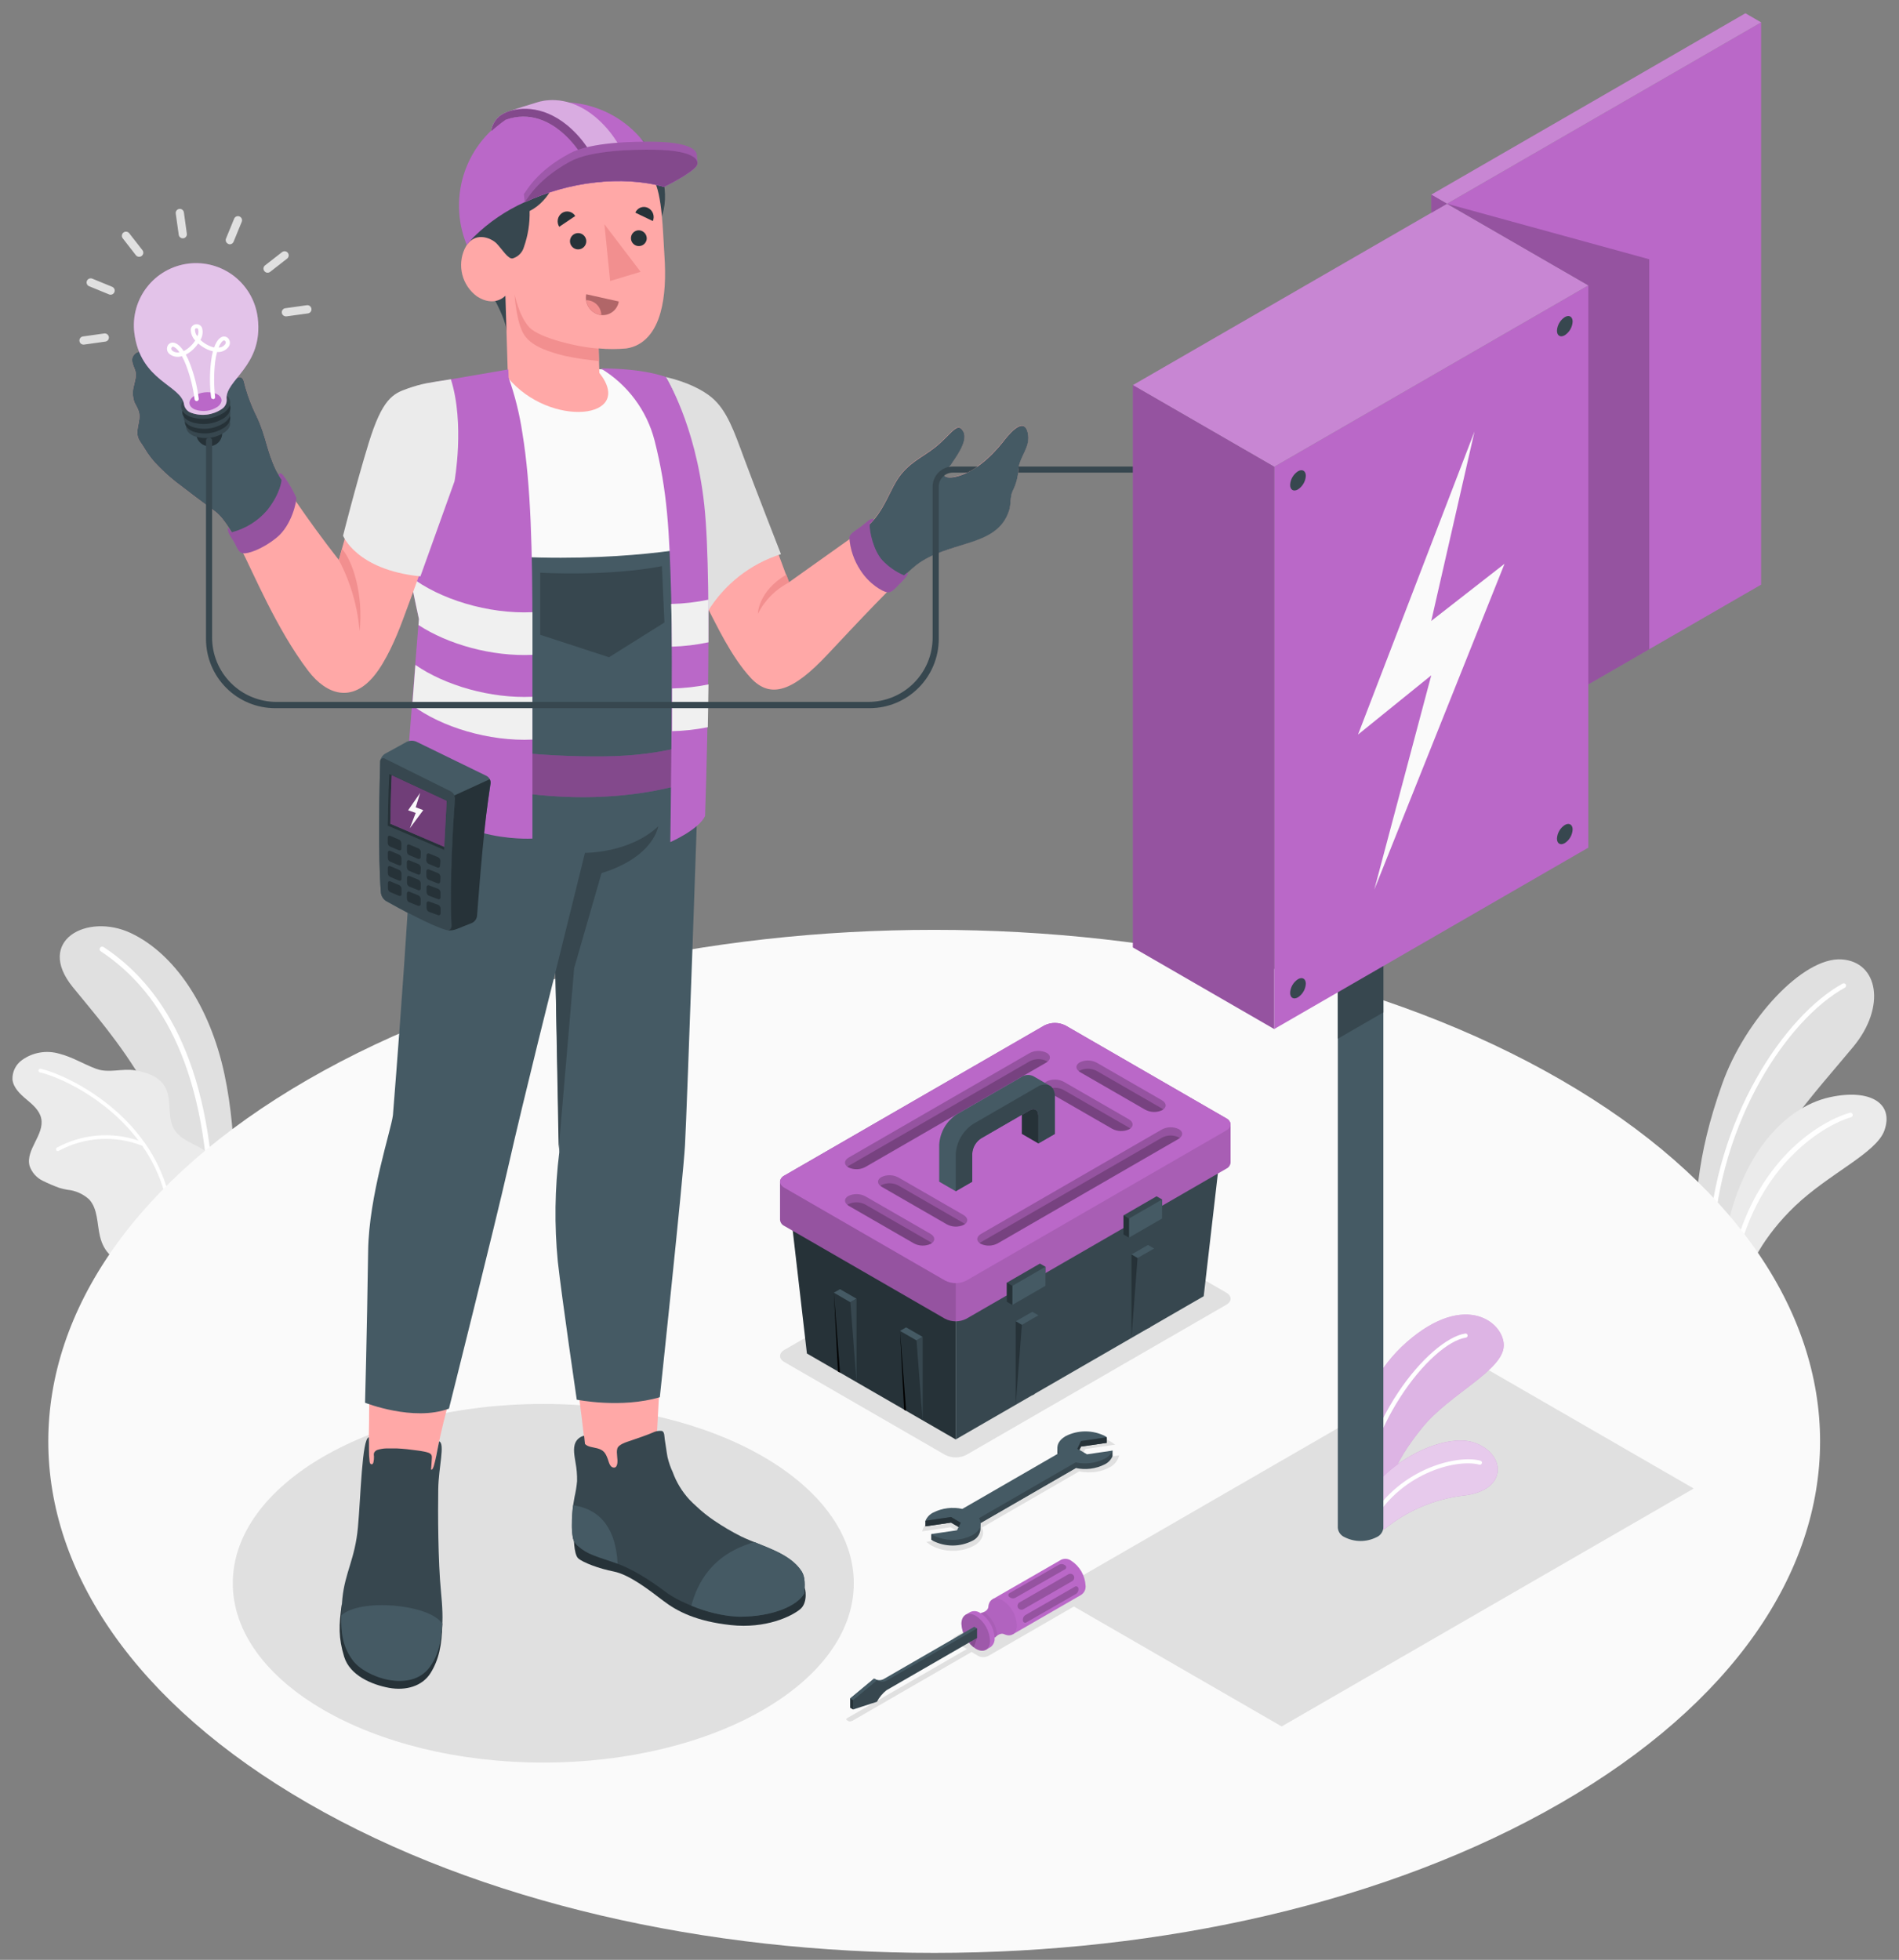 <svg width="94" height="97" viewBox="0 0 94 97" fill="none" xmlns="http://www.w3.org/2000/svg">
<rect x="0" y="0" width="94" height="97" fill="#808080" stroke="none"/>
<path d="M11.563 60.021C11.563 60.021 11.829 56.511 11.106 53.147C10.382 49.782 8.625 47.191 6.472 46.18C4.318 45.168 1.737 46.547 3.597 48.849C5.456 51.152 9.312 55.258 9.29 61.26L11.563 60.021Z" fill="#E0E0E0"/>
<path d="M10.457 59.898H10.483C10.517 59.897 10.549 59.883 10.572 59.858C10.596 59.834 10.608 59.801 10.608 59.767C10.406 52.417 7.957 48.736 5.128 46.873C5.1 46.855 5.066 46.848 5.033 46.855C5 46.862 4.971 46.881 4.953 46.909C4.943 46.923 4.937 46.938 4.933 46.955C4.93 46.971 4.93 46.988 4.933 47.004C4.936 47.02 4.942 47.036 4.952 47.05C4.961 47.063 4.973 47.075 4.987 47.084C7.777 48.932 10.153 52.536 10.352 59.777C10.353 59.806 10.364 59.834 10.383 59.856C10.402 59.878 10.428 59.893 10.457 59.898Z" fill="white"/>
<path d="M0.617 53.425C0.657 53.828 0.986 54.142 1.3 54.406C1.614 54.67 1.955 54.952 2.039 55.351C2.213 56.157 1.256 56.902 1.463 57.7C1.518 57.864 1.606 58.016 1.722 58.145C1.838 58.274 1.979 58.379 2.136 58.451C2.394 58.578 2.658 58.691 2.928 58.79C3.06 58.83 3.195 58.862 3.331 58.886C3.734 58.923 4.114 59.091 4.413 59.364C4.852 59.842 4.797 60.573 4.953 61.209C5.142 61.965 5.591 62.418 6.621 62.769L10.146 60.77C11.025 59.876 11.335 58.353 10.525 57.303C10.04 56.678 9.131 56.6 8.672 55.973C8.269 55.413 8.498 54.603 8.247 53.959C7.995 53.314 7.324 53.088 6.691 52.977C6.059 52.867 5.386 53.129 4.769 52.903C4.153 52.677 3.579 52.313 2.938 52.153C2.627 52.061 2.299 52.041 1.979 52.095C1.659 52.148 1.356 52.275 1.092 52.464C0.94 52.572 0.816 52.716 0.733 52.884C0.65 53.052 0.61 53.238 0.617 53.425Z" fill="#EBEBEB"/>
<path d="M7.189 56.598C7.182 56.584 7.173 56.571 7.161 56.562C5.505 54.212 2.906 53.096 2.029 52.901C2.017 52.896 2.004 52.895 1.99 52.895C1.977 52.896 1.965 52.9 1.953 52.907C1.941 52.913 1.931 52.922 1.923 52.932C1.915 52.943 1.91 52.955 1.907 52.968C1.904 52.98 1.904 52.994 1.907 53.007C1.909 53.02 1.915 53.032 1.922 53.042C1.93 53.053 1.94 53.062 1.952 53.069C1.963 53.075 1.976 53.079 1.989 53.08C2.821 53.266 5.233 54.289 6.856 56.453C6.195 56.23 5.494 56.145 4.798 56.206C4.102 56.266 3.426 56.469 2.813 56.803C2.793 56.817 2.778 56.837 2.773 56.861C2.768 56.885 2.772 56.91 2.785 56.93C2.793 56.943 2.804 56.953 2.817 56.96C2.83 56.967 2.844 56.972 2.859 56.973C2.878 56.973 2.896 56.968 2.912 56.956C3.54 56.617 4.236 56.418 4.949 56.375C5.663 56.333 6.377 56.446 7.042 56.709C8.009 58.094 8.494 59.759 8.422 61.447C8.421 61.47 8.428 61.493 8.443 61.511C8.458 61.528 8.48 61.539 8.502 61.542C8.527 61.542 8.55 61.533 8.568 61.517C8.586 61.5 8.596 61.477 8.597 61.453C8.674 59.724 8.179 58.017 7.189 56.598Z" fill="white"/>
<path d="M83.911 62.384C83.877 59.765 83.925 57.347 85.255 53.628C86.369 50.503 89.234 47.352 91.168 47.485C92.971 47.61 93.37 49.824 91.748 51.795C90.126 53.765 86.595 57.535 86.377 60.257L85.686 63.345L83.911 62.384Z" fill="#E0E0E0"/>
<path d="M84.711 61.723C84.735 61.717 84.757 61.703 84.773 61.683C84.789 61.664 84.798 61.64 84.799 61.614C85.082 55.522 88.484 50.445 91.323 48.883C91.35 48.869 91.37 48.844 91.378 48.814C91.386 48.785 91.382 48.753 91.368 48.726C91.353 48.7 91.328 48.68 91.298 48.672C91.269 48.663 91.237 48.667 91.21 48.682C88.325 50.268 84.854 55.427 84.562 61.604C84.561 61.62 84.563 61.635 84.568 61.649C84.573 61.663 84.581 61.676 84.591 61.687C84.601 61.699 84.614 61.708 84.627 61.714C84.641 61.721 84.656 61.724 84.671 61.725L84.711 61.723Z" fill="white"/>
<path d="M86.351 63.714C86.462 62.795 87.304 61.173 88.847 59.697C90.555 58.065 92.889 57.067 93.279 55.945C93.755 54.599 92.564 53.88 90.596 54.301C88.229 54.807 85.605 57.514 85.156 63.047L86.351 63.714Z" fill="#EBEBEB"/>
<path d="M85.821 62.853C85.843 62.848 85.862 62.837 85.878 62.821C85.893 62.805 85.903 62.785 85.908 62.763C86.812 57.928 90.044 55.766 91.627 55.296C91.656 55.288 91.681 55.267 91.695 55.241C91.71 55.214 91.713 55.182 91.704 55.153C91.7 55.139 91.693 55.125 91.684 55.113C91.674 55.101 91.663 55.091 91.649 55.083C91.636 55.076 91.621 55.072 91.606 55.07C91.591 55.069 91.575 55.07 91.561 55.075C89.812 55.593 86.605 57.785 85.68 62.718C85.677 62.733 85.677 62.749 85.68 62.764C85.683 62.779 85.689 62.793 85.698 62.805C85.707 62.818 85.718 62.829 85.731 62.837C85.743 62.845 85.758 62.851 85.773 62.853C85.788 62.858 85.805 62.858 85.821 62.853Z" fill="white"/>
<path d="M15.234 89.242C-1.891 79.356 -1.891 63.325 15.234 53.437C32.359 43.549 60.125 43.551 77.25 53.437C94.375 63.323 94.375 79.356 77.25 89.242C60.125 99.128 32.359 99.13 15.234 89.242Z" fill="#FAFAFA"/>
<path d="M48.938 81.949L53.626 79.241C53.656 79.231 53.683 79.211 53.701 79.185C53.72 79.159 53.73 79.128 53.73 79.096C53.73 79.064 53.72 79.033 53.701 79.007C53.683 78.981 53.656 78.961 53.626 78.951L52.477 78.288C52.4 78.248 52.313 78.228 52.226 78.228C52.138 78.228 52.052 78.248 51.974 78.288L47.286 80.996C47.255 81.006 47.229 81.026 47.21 81.052C47.192 81.078 47.181 81.109 47.181 81.141C47.181 81.173 47.192 81.204 47.21 81.23C47.229 81.256 47.255 81.276 47.286 81.286L47.86 81.617L41.973 85.015C41.834 85.096 41.892 85.122 41.957 85.16C42.021 85.199 42.07 85.231 42.209 85.16L48.093 81.763L48.432 81.965C48.511 82.003 48.599 82.021 48.687 82.018C48.775 82.015 48.861 81.992 48.938 81.949Z" fill="#E0E0E0"/>
<path d="M47.167 76.753C46.801 76.76 46.439 76.673 46.117 76.499L46.022 76.439L45.849 76.316L47.326 76.1L47.459 75.822L47.056 75.588L45.646 75.79L45.692 75.657C45.776 75.456 45.93 75.291 46.125 75.194C46.443 75.025 46.797 74.941 47.157 74.948C47.316 74.947 47.474 74.962 47.63 74.992L52.441 72.216C52.383 72.095 52.369 71.957 52.401 71.827C52.437 71.715 52.495 71.612 52.572 71.523C52.648 71.434 52.742 71.362 52.848 71.311C53.166 71.144 53.522 71.059 53.882 71.066C54.248 71.058 54.61 71.146 54.931 71.321C54.964 71.34 54.996 71.36 55.026 71.382L55.199 71.503L53.723 71.718L53.59 71.998L53.993 72.232L55.403 72.031L55.356 72.162C55.272 72.363 55.118 72.528 54.923 72.627C54.606 72.794 54.251 72.879 53.892 72.873C53.733 72.873 53.574 72.857 53.418 72.826L48.607 75.605C48.665 75.725 48.679 75.862 48.648 75.991C48.612 76.103 48.554 76.207 48.477 76.296C48.4 76.384 48.306 76.456 48.2 76.507C47.882 76.676 47.527 76.76 47.167 76.753Z" fill="#E0E0E0"/>
<path d="M26.893 87.236C35.382 87.236 42.263 83.262 42.263 78.361C42.263 73.459 35.382 69.486 26.893 69.486C18.404 69.486 11.523 73.459 11.523 78.361C11.523 83.262 18.404 87.236 26.893 87.236Z" fill="#E0E0E0"/>
<path d="M52.046 78.87L72.443 67.094L83.838 73.672L63.442 85.448L52.046 78.87Z" fill="#E0E0E0"/>
<path d="M46.784 72.008L38.828 67.415C38.54 67.25 38.54 66.978 38.828 66.81L51.694 59.384C51.856 59.302 52.036 59.259 52.218 59.259C52.4 59.259 52.579 59.302 52.742 59.384L60.697 63.976C60.986 64.143 60.986 64.415 60.697 64.58L47.832 72.008C47.669 72.091 47.49 72.134 47.308 72.134C47.126 72.134 46.946 72.091 46.784 72.008Z" fill="#E0E0E0"/>
<path d="M47.308 71.243V64.628L39.124 59.902L39.942 66.99L47.308 71.243Z" fill="#263238"/>
<path d="M47.308 71.243L59.583 64.155L60.401 57.067L47.308 64.629V71.243Z" fill="#37474F"/>
<path d="M38.612 58.486C38.618 58.421 38.641 58.358 38.679 58.305C38.717 58.252 38.768 58.21 38.828 58.183L51.694 50.755C51.856 50.673 52.036 50.63 52.218 50.63C52.4 50.63 52.579 50.673 52.741 50.755L60.697 55.349C60.757 55.375 60.809 55.417 60.846 55.471C60.884 55.524 60.907 55.586 60.913 55.651V57.541C60.908 57.606 60.885 57.669 60.847 57.722C60.809 57.776 60.757 57.818 60.697 57.845L47.832 65.271C47.669 65.354 47.49 65.397 47.308 65.397C47.126 65.397 46.946 65.354 46.784 65.271L38.828 60.678C38.769 60.651 38.717 60.608 38.679 60.556C38.642 60.502 38.618 60.44 38.612 60.375V58.486Z" fill="#BA68C8"/>
<path opacity="0.2" d="M38.828 58.183L47.308 53.288V65.398C47.125 65.401 46.945 65.358 46.784 65.271L38.828 60.678C38.769 60.651 38.717 60.608 38.679 60.556C38.642 60.502 38.618 60.44 38.612 60.375V58.484C38.619 58.419 38.642 58.357 38.68 58.305C38.718 58.252 38.769 58.21 38.828 58.183Z" fill="black"/>
<path opacity="0.1" d="M47.308 53.288L51.694 50.755C51.856 50.673 52.035 50.63 52.218 50.63C52.4 50.63 52.579 50.673 52.741 50.755L60.697 55.349C60.757 55.375 60.808 55.417 60.846 55.471C60.884 55.524 60.907 55.586 60.913 55.651V57.541C60.908 57.606 60.885 57.669 60.847 57.722C60.809 57.776 60.757 57.818 60.697 57.845L47.832 65.271C47.671 65.358 47.49 65.401 47.308 65.398V53.288Z" fill="black"/>
<path d="M46.784 63.381L38.828 58.788C38.54 58.621 38.54 58.351 38.828 58.183L51.694 50.755C51.856 50.673 52.036 50.63 52.218 50.63C52.4 50.63 52.579 50.673 52.742 50.755L60.697 55.349C60.986 55.516 60.986 55.786 60.697 55.953L47.832 63.381C47.669 63.464 47.49 63.507 47.308 63.507C47.126 63.507 46.946 63.464 46.784 63.381Z" fill="#BA68C8"/>
<path opacity="0.2" d="M58.356 55.887C58.582 56.018 58.57 56.235 58.328 56.374L49.381 61.542C49.251 61.611 49.107 61.648 48.96 61.65C48.812 61.653 48.667 61.62 48.535 61.556C48.309 61.427 48.321 61.208 48.563 61.069L57.51 55.903C57.64 55.834 57.784 55.796 57.931 55.793C58.078 55.791 58.224 55.823 58.356 55.887Z" fill="black"/>
<path opacity="0.2" d="M49.381 61.542C49.251 61.611 49.106 61.648 48.959 61.65C48.812 61.653 48.667 61.62 48.535 61.556L48.49 61.526C48.513 61.507 48.537 61.49 48.563 61.475L57.51 56.31C57.64 56.241 57.784 56.203 57.931 56.2C58.078 56.198 58.224 56.23 58.356 56.294L58.401 56.326C58.378 56.344 58.354 56.36 58.328 56.374L49.381 61.542Z" fill="black"/>
<path opacity="0.2" d="M51.809 52.107C52.036 52.236 52.024 52.456 51.782 52.595L42.833 57.76C42.704 57.829 42.56 57.867 42.413 57.87C42.266 57.872 42.121 57.84 41.989 57.776C41.763 57.645 41.775 57.428 42.015 57.289L50.965 52.121C51.094 52.052 51.238 52.015 51.385 52.013C51.532 52.01 51.677 52.043 51.809 52.107Z" fill="black"/>
<path opacity="0.2" d="M42.833 57.76C42.704 57.829 42.56 57.867 42.413 57.87C42.266 57.872 42.121 57.84 41.989 57.776C41.973 57.767 41.958 57.757 41.945 57.744C41.967 57.727 41.99 57.71 42.015 57.696L50.964 52.53C51.094 52.461 51.238 52.423 51.385 52.42C51.531 52.417 51.677 52.45 51.809 52.514C51.824 52.523 51.839 52.533 51.853 52.544C51.831 52.563 51.807 52.58 51.782 52.595L42.833 57.76Z" fill="black"/>
<path opacity="0.2" d="M43.623 58.26C43.397 58.391 43.409 58.608 43.651 58.748L46.875 60.605C47.004 60.674 47.148 60.712 47.295 60.714C47.441 60.717 47.587 60.685 47.719 60.621C47.944 60.49 47.932 60.273 47.693 60.134L44.469 58.276C44.339 58.207 44.195 58.17 44.048 58.167C43.901 58.164 43.755 58.196 43.623 58.26Z" fill="black"/>
<path opacity="0.2" d="M46.873 60.595C47.002 60.664 47.146 60.702 47.293 60.704C47.44 60.707 47.585 60.675 47.717 60.611C47.732 60.602 47.747 60.592 47.761 60.581C47.739 60.562 47.716 60.545 47.691 60.531L44.467 58.673C44.337 58.604 44.193 58.566 44.046 58.564C43.899 58.561 43.753 58.593 43.621 58.657C43.606 58.666 43.592 58.677 43.579 58.689C43.6 58.708 43.624 58.724 43.649 58.737L46.873 60.595Z" fill="black"/>
<path opacity="0.2" d="M41.989 59.195C41.763 59.324 41.775 59.543 42.015 59.682L45.239 61.54C45.369 61.609 45.513 61.646 45.66 61.649C45.807 61.652 45.953 61.62 46.085 61.556C46.31 61.425 46.298 61.206 46.057 61.066L42.833 59.209C42.703 59.14 42.559 59.103 42.413 59.101C42.266 59.098 42.121 59.13 41.989 59.195Z" fill="black"/>
<path opacity="0.2" d="M45.237 61.54C45.367 61.609 45.511 61.646 45.658 61.649C45.805 61.652 45.95 61.62 46.083 61.556C46.099 61.546 46.111 61.534 46.125 61.524C46.103 61.505 46.08 61.488 46.055 61.473L42.831 59.616C42.702 59.547 42.557 59.51 42.411 59.508C42.264 59.505 42.119 59.537 41.987 59.602C41.971 59.61 41.956 59.62 41.943 59.632C41.965 59.651 41.988 59.668 42.013 59.682L45.237 61.54Z" fill="black"/>
<path opacity="0.2" d="M53.445 52.581C53.219 52.712 53.229 52.929 53.471 53.068L56.694 54.926C56.824 54.995 56.968 55.032 57.114 55.035C57.261 55.038 57.406 55.006 57.538 54.942C57.766 54.811 57.754 54.593 57.512 54.454L54.289 52.597C54.159 52.528 54.015 52.49 53.869 52.487C53.722 52.485 53.577 52.517 53.445 52.581Z" fill="black"/>
<path opacity="0.2" d="M56.692 54.926C56.822 54.995 56.966 55.032 57.113 55.035C57.26 55.038 57.406 55.006 57.538 54.942C57.553 54.932 57.568 54.921 57.581 54.91C57.559 54.891 57.535 54.875 57.51 54.861L54.287 53.004C54.157 52.935 54.013 52.897 53.867 52.894C53.72 52.892 53.575 52.923 53.443 52.987C53.427 52.997 53.412 53.007 53.398 53.018C53.42 53.036 53.444 53.053 53.469 53.068L56.692 54.926Z" fill="black"/>
<path opacity="0.2" d="M51.809 53.523C51.583 53.654 51.595 53.874 51.835 54.013L55.058 55.87C55.188 55.939 55.333 55.976 55.48 55.979C55.627 55.982 55.772 55.95 55.905 55.887C56.13 55.756 56.118 55.536 55.876 55.397L52.653 53.539C52.523 53.471 52.379 53.434 52.233 53.432C52.086 53.429 51.941 53.46 51.809 53.523Z" fill="black"/>
<path opacity="0.2" d="M55.056 55.87C55.186 55.939 55.331 55.976 55.477 55.979C55.624 55.982 55.77 55.95 55.903 55.887L55.947 55.854C55.924 55.836 55.9 55.819 55.874 55.804L52.651 53.947C52.521 53.878 52.377 53.841 52.23 53.838C52.083 53.835 51.937 53.867 51.805 53.93L51.76 53.963C51.783 53.981 51.806 53.998 51.831 54.013L55.056 55.87Z" fill="black"/>
<path d="M46.49 56.658V58.486L47.308 58.959L48.126 58.486V57.099C48.134 56.948 48.178 56.801 48.253 56.67C48.329 56.539 48.434 56.427 48.561 56.344L50.576 55.178L50.959 54.958C51.198 54.819 51.394 54.932 51.394 55.21V56.596L52.212 56.122V54.295C52.214 54.259 52.214 54.222 52.212 54.186C52.21 54.158 52.206 54.131 52.2 54.104C52.194 54.072 52.186 54.041 52.175 54.011C52.167 53.987 52.158 53.963 52.147 53.94C52.136 53.917 52.123 53.895 52.109 53.874C52.096 53.853 52.081 53.834 52.065 53.816C52.049 53.798 52.032 53.782 52.014 53.767C51.997 53.753 51.978 53.741 51.958 53.731L51.932 53.717L51.144 53.261C51.045 53.215 50.936 53.197 50.828 53.207C50.72 53.218 50.617 53.258 50.529 53.322L47.364 55.149C47.11 55.314 46.898 55.537 46.746 55.799C46.594 56.061 46.507 56.356 46.49 56.658Z" fill="#455A64"/>
<path d="M50.58 55.178V56.12L51.398 56.594V55.208C51.398 54.93 51.196 54.817 50.962 54.956L50.58 55.178Z" fill="#263238"/>
<path d="M47.308 57.13V58.959L48.126 58.486V57.099C48.134 56.948 48.178 56.801 48.253 56.67C48.329 56.539 48.434 56.427 48.561 56.344L50.576 55.179L50.958 54.96C51.198 54.821 51.394 54.934 51.394 55.212V56.598L52.212 56.126V54.297C52.214 54.261 52.214 54.224 52.212 54.188C52.21 54.16 52.206 54.133 52.199 54.106C52.194 54.074 52.186 54.043 52.175 54.013C52.167 53.989 52.158 53.965 52.147 53.943C52.136 53.919 52.123 53.897 52.109 53.876C52.096 53.855 52.081 53.836 52.065 53.818C52.049 53.8 52.032 53.784 52.014 53.769C51.996 53.755 51.978 53.743 51.958 53.733L51.931 53.719C51.835 53.683 51.732 53.671 51.63 53.684C51.528 53.698 51.431 53.736 51.347 53.795L48.182 55.623C47.928 55.788 47.717 56.01 47.565 56.272C47.413 56.534 47.325 56.828 47.308 57.13Z" fill="#37474F"/>
<path d="M51.4 65.1L51.097 64.927L50.278 65.398L50.582 65.573L51.4 65.1Z" fill="#455A64"/>
<path d="M50.582 65.573L50.279 69.528L50.278 65.398L50.582 65.573Z" fill="#263238"/>
<path d="M51.4 65.1L51.097 69.055L51.196 69.008L51.4 65.1Z" fill="#37474F"/>
<path d="M44.55 65.871L44.852 65.696L45.67 66.168L45.368 66.343L44.55 65.871Z" fill="#455A64"/>
<path d="M44.55 65.871L44.852 69.824L44.753 69.778L44.55 65.871Z" fill="black"/>
<path d="M41.276 63.98L41.58 63.806L42.398 64.278L42.094 64.453L41.276 63.98Z" fill="#455A64"/>
<path d="M45.67 70.298L45.368 66.343L45.67 66.168V70.298Z" fill="#37474F"/>
<path d="M42.398 64.278V68.408L42.094 64.453L42.398 64.278Z" fill="#37474F"/>
<path d="M41.276 63.98L41.578 67.935L41.479 67.888L41.276 63.98Z" fill="black"/>
<path d="M57.127 61.794L56.825 61.618L56.007 62.09L56.309 62.265L57.127 61.794Z" fill="#455A64"/>
<path d="M56.309 62.265L56.007 66.22V62.09L56.309 62.265Z" fill="#263238"/>
<path d="M57.127 61.794L56.825 65.749L56.926 65.7L57.127 61.794Z" fill="#37474F"/>
<path d="M49.838 64.429L49.84 63.484L51.476 62.539L51.75 62.696L51.748 63.641L50.11 64.586L49.838 64.429Z" fill="#37474F"/>
<path d="M51.75 62.696L51.748 63.641L50.11 64.586L50.114 63.641L51.75 62.696Z" fill="#455A64"/>
<path d="M50.114 63.641L49.84 63.484L49.838 64.429L50.11 64.586L50.114 63.641Z" fill="#263238"/>
<path d="M55.61 61.099L55.614 60.154L57.25 59.209L57.524 59.366L57.52 60.311L55.884 61.256L55.61 61.099Z" fill="#37474F"/>
<path d="M57.524 59.366L57.52 60.311L55.884 61.256L55.886 60.311L57.524 59.366Z" fill="#455A64"/>
<path d="M55.886 60.311L55.614 60.154L55.61 61.099L55.884 61.256L55.886 60.311Z" fill="#263238"/>
<path d="M46.196 75.135C46.085 75.198 45.877 75.196 45.811 75.27V75.542L47.076 75.359L47.553 75.639L47.372 76.02L46.095 75.933V76.205C46.122 76.225 46.15 76.244 46.179 76.261C46.482 76.414 46.816 76.494 47.155 76.494C47.493 76.494 47.827 76.414 48.13 76.261C48.241 76.211 48.337 76.132 48.408 76.033C48.479 75.933 48.522 75.817 48.533 75.695V75.423L48.458 75.435C48.458 75.431 48.458 75.426 48.458 75.421L53.245 72.657C53.732 72.765 54.241 72.701 54.686 72.476C54.858 72.391 54.994 72.249 55.07 72.073V71.799L53.805 72.256L53.328 71.976L53.509 71.595L54.786 71.41V71.136C54.786 71.136 53.293 71.037 52.749 71.337C52.612 71.41 52.495 71.518 52.413 71.65L52.34 71.624V71.894C52.34 71.994 52.368 72.093 52.423 72.178L47.636 74.942C47.148 74.838 46.639 74.906 46.196 75.135Z" fill="#37474F"/>
<path d="M53.245 72.665V72.393L48.458 75.157V75.429L53.245 72.665Z" fill="#37474F"/>
<path d="M52.423 71.918L47.636 74.682C47.15 74.574 46.641 74.638 46.196 74.861C46.023 74.945 45.887 75.088 45.811 75.264L47.076 75.081L47.553 75.361L47.372 75.74L46.095 75.927C46.122 75.947 46.15 75.966 46.179 75.983C46.482 76.136 46.816 76.216 47.155 76.216C47.493 76.216 47.827 76.136 48.13 75.983C48.533 75.758 48.637 75.427 48.458 75.143L53.245 72.379C53.732 72.486 54.24 72.422 54.686 72.198C54.858 72.113 54.994 71.971 55.07 71.795L53.805 71.98L53.328 71.7L53.509 71.319L54.786 71.132L54.702 71.078C54.399 70.925 54.065 70.845 53.727 70.845C53.388 70.845 53.054 70.925 52.752 71.078C52.363 71.303 52.244 71.634 52.423 71.918Z" fill="#455A64"/>
<path d="M53.428 71.767L53.328 71.708L53.509 71.327L54.786 71.14V71.414L53.509 71.599L53.428 71.767Z" fill="#263238"/>
<path d="M47.453 75.578L47.553 75.367L47.076 75.085L45.811 75.27V75.544L47.076 75.359L47.453 75.578Z" fill="#263238"/>
<path d="M49.125 79.156L50.132 80.889L53.509 78.941C53.587 78.892 53.65 78.823 53.69 78.74C53.73 78.657 53.745 78.565 53.735 78.474C53.721 78.228 53.65 77.988 53.527 77.775C53.404 77.562 53.232 77.381 53.026 77.247C52.954 77.195 52.87 77.163 52.782 77.154C52.694 77.146 52.606 77.161 52.526 77.198L49.125 79.156Z" fill="#BA68C8"/>
<path d="M48.924 79.515C48.91 79.779 48.537 79.835 48.537 79.835L49.244 81.062C49.244 81.062 49.48 80.772 49.715 80.887C50.064 81.038 50.336 80.851 50.336 80.434C50.322 80.188 50.251 79.949 50.128 79.737C50.005 79.524 49.833 79.343 49.627 79.209C49.264 78.997 48.966 79.138 48.924 79.515Z" fill="#BA68C8"/>
<path opacity="0.05" d="M48.924 79.515C48.91 79.779 48.537 79.835 48.537 79.835L49.244 81.062C49.244 81.062 49.48 80.772 49.715 80.887C50.064 81.038 50.336 80.851 50.336 80.434C50.322 80.188 50.251 79.949 50.128 79.737C50.005 79.524 49.833 79.343 49.627 79.209C49.264 78.997 48.966 79.138 48.924 79.515Z" fill="black"/>
<path opacity="0.05" d="M48.704 79.783C48.65 79.808 48.593 79.825 48.535 79.835L49.242 81.062C49.281 81.018 49.325 80.978 49.373 80.944C49.353 80.713 49.282 80.49 49.167 80.289C49.051 80.089 48.893 79.916 48.704 79.783Z" fill="black"/>
<path d="M47.797 79.922L47.856 80.025C47.836 80.096 47.825 80.17 47.826 80.244C47.839 80.49 47.91 80.73 48.034 80.943C48.157 81.156 48.328 81.337 48.535 81.471C48.597 81.509 48.665 81.537 48.736 81.554L48.795 81.657L49.03 81.522C49.102 81.47 49.158 81.4 49.193 81.319C49.229 81.239 49.242 81.15 49.232 81.062C49.219 80.817 49.148 80.578 49.025 80.364C48.902 80.151 48.731 79.97 48.525 79.835C48.453 79.784 48.369 79.752 48.28 79.743C48.192 79.735 48.103 79.75 48.023 79.787L47.797 79.922Z" fill="#BA68C8"/>
<path d="M49.006 81.199C48.993 80.954 48.922 80.715 48.799 80.501C48.676 80.288 48.505 80.107 48.299 79.972C47.908 79.747 47.59 79.93 47.59 80.375C47.604 80.621 47.675 80.86 47.798 81.073C47.922 81.287 48.093 81.468 48.299 81.602C48.69 81.832 49.006 81.651 49.006 81.199Z" fill="#BA68C8"/>
<path opacity="0.15" d="M49.006 81.199C48.993 80.954 48.922 80.715 48.799 80.501C48.676 80.288 48.505 80.107 48.299 79.972C47.908 79.747 47.59 79.93 47.59 80.375C47.604 80.621 47.675 80.86 47.798 81.073C47.922 81.287 48.093 81.468 48.299 81.602C48.69 81.832 49.006 81.651 49.006 81.199Z" fill="black"/>
<path opacity="0.15" d="M48.023 81.383C48.075 81.441 48.134 81.494 48.198 81.54L48.363 81.069L48.162 80.921L48.023 81.383Z" fill="black"/>
<path opacity="0.2" d="M53.151 77.988C53.174 78.033 53.18 78.086 53.167 78.135C53.153 78.185 53.122 78.227 53.078 78.254L50.66 79.646C50.615 79.671 50.562 79.677 50.512 79.664C50.462 79.651 50.419 79.619 50.392 79.576C50.368 79.53 50.362 79.478 50.376 79.428C50.389 79.379 50.421 79.336 50.465 79.31L52.883 77.918C52.928 77.893 52.981 77.886 53.031 77.899C53.08 77.912 53.123 77.944 53.151 77.988Z" fill="black"/>
<path opacity="0.2" d="M52.715 77.47C52.734 77.48 52.75 77.494 52.761 77.512C52.772 77.53 52.777 77.55 52.777 77.571C52.777 77.592 52.772 77.612 52.761 77.63C52.75 77.648 52.734 77.662 52.715 77.672L50.257 79.082C50.212 79.104 50.161 79.113 50.111 79.107C50.06 79.101 50.013 79.081 49.973 79.05C49.955 79.04 49.939 79.026 49.928 79.008C49.917 78.99 49.911 78.97 49.911 78.949C49.911 78.928 49.917 78.908 49.928 78.89C49.939 78.872 49.955 78.858 49.973 78.848L52.429 77.438C52.475 77.416 52.526 77.407 52.577 77.412C52.628 77.418 52.676 77.438 52.715 77.47Z" fill="black"/>
<path opacity="0.2" d="M53.382 78.625C53.381 78.604 53.375 78.585 53.364 78.567C53.354 78.55 53.339 78.536 53.321 78.526C53.302 78.517 53.282 78.513 53.262 78.514C53.242 78.514 53.222 78.521 53.205 78.532L50.747 79.942C50.705 79.971 50.672 80.01 50.652 80.057C50.632 80.103 50.625 80.154 50.632 80.204C50.633 80.225 50.639 80.244 50.65 80.261C50.66 80.279 50.675 80.293 50.694 80.302C50.712 80.312 50.732 80.316 50.752 80.315C50.773 80.314 50.792 80.308 50.809 80.297L53.267 78.886C53.309 78.858 53.342 78.818 53.362 78.772C53.382 78.726 53.389 78.675 53.382 78.625Z" fill="black"/>
<path d="M42.088 84.058V84.53L43.268 84.147C43.385 83.927 43.545 83.733 43.74 83.577L48.224 80.988L48.361 80.595L48.224 80.516L43.74 83.105C43.666 83.143 43.583 83.16 43.501 83.156C43.418 83.151 43.338 83.125 43.268 83.079L42.088 84.058Z" fill="#455A64"/>
<path d="M42.227 84.139V84.61L43.407 84.228C43.523 84.007 43.684 83.813 43.879 83.657L48.364 81.069V80.595L43.879 83.184C43.805 83.222 43.723 83.24 43.64 83.235C43.557 83.231 43.477 83.205 43.407 83.16L42.227 84.139Z" fill="#37474F"/>
<path d="M42.227 84.61L42.09 84.53V84.058L42.227 84.139V84.61Z" fill="#263238"/>
<path d="M42.09 84.058L42.227 84.139L43.407 83.16L43.27 83.079L42.09 84.058Z" fill="#455A64"/>
<path d="M58.896 23.393H48.512C48.472 23.393 48.434 23.378 48.406 23.349C48.377 23.321 48.361 23.282 48.361 23.242C48.361 23.202 48.377 23.164 48.406 23.136C48.434 23.107 48.472 23.091 48.512 23.091H58.896C58.936 23.091 58.975 23.107 59.003 23.136C59.031 23.164 59.047 23.202 59.047 23.242C59.047 23.282 59.031 23.321 59.003 23.349C58.975 23.378 58.936 23.393 58.896 23.393Z" fill="#37474F"/>
<path d="M35.036 30.108C34.039 28.205 32.429 24.09 32.429 24.09L32.463 18.568C32.423 18.568 33.209 18.806 33.448 18.862C35.004 19.437 35.433 19.711 36.1 21.079C36.63 22.169 38.415 27.139 39.049 28.821L42.847 26.119C43.804 25.314 44.028 24.165 44.612 23.45C45.196 22.735 45.859 22.537 46.52 21.931C47.181 21.324 47.431 20.873 47.684 21.359C47.938 21.844 47.217 22.737 47.092 22.952C47.005 23.105 46.786 23.218 46.735 23.389C46.653 23.684 47.09 23.637 47.277 23.591C48.204 23.389 49.046 22.608 49.618 21.892C49.842 21.613 50.658 20.524 50.865 21.403C51.035 22.118 50.447 22.576 50.404 23.234C50.384 23.599 50.288 23.956 50.122 24.282C49.983 24.58 50.048 24.927 49.949 25.239C49.645 26.21 48.873 26.542 47.976 26.851C47.08 27.159 46.111 27.37 45.367 27.943C44.465 28.64 42.283 30.989 40.955 32.401C39.269 34.196 38.157 34.617 37.17 33.56C36.182 32.502 35.413 30.814 35.036 30.108Z" fill="#FFA8A7"/>
<path d="M50.872 21.413C50.67 20.535 49.848 21.614 49.624 21.903C49.052 22.618 48.214 23.399 47.283 23.601C47.096 23.641 46.659 23.688 46.741 23.399C46.792 23.228 47.011 23.115 47.098 22.962C47.223 22.747 47.944 21.852 47.69 21.369C47.437 20.885 47.189 21.332 46.526 21.941C45.863 22.549 45.202 22.747 44.618 23.46C44.034 24.173 43.812 25.326 42.853 26.129L42.593 26.315C42.75 27.377 43.399 28.416 44.34 28.894C44.755 28.491 45.118 28.154 45.373 27.955C46.117 27.383 47.11 27.149 47.983 26.863C48.855 26.577 49.651 26.226 49.955 25.251C50.054 24.939 49.989 24.592 50.128 24.294C50.294 23.968 50.39 23.611 50.41 23.246C50.453 22.586 51.041 22.128 50.872 21.413Z" fill="#455A64"/>
<path d="M43.049 25.944C43.03 26.295 43.226 27.23 43.671 27.727C43.974 28.048 44.34 28.303 44.745 28.477L44.906 28.352C44.906 28.352 45.059 28.368 44.648 28.781C44.237 29.194 44.141 29.347 43.911 29.313C43.681 29.278 43.032 28.91 42.593 28.227C42.274 27.746 42.084 27.191 42.043 26.615C42.055 26.413 42.337 26.268 42.593 26.083C42.849 25.898 43.115 25.59 43.258 25.712L43.049 25.944Z" fill="#BA68C8"/>
<path opacity="0.2" d="M43.049 25.944C43.03 26.295 43.226 27.23 43.671 27.727C43.974 28.048 44.34 28.303 44.745 28.477L44.906 28.352C44.906 28.352 45.059 28.368 44.648 28.781C44.237 29.194 44.141 29.347 43.911 29.313C43.681 29.278 43.032 28.91 42.593 28.227C42.274 27.746 42.084 27.191 42.043 26.615C42.055 26.413 42.337 26.268 42.593 26.083C42.849 25.898 43.115 25.59 43.258 25.712L43.049 25.944Z" fill="black"/>
<path d="M32.953 18.659C33.97 18.895 34.766 19.279 35.25 19.69C35.995 20.335 36.336 21.34 36.843 22.712C37.351 24.084 38.657 27.427 38.657 27.427C37.145 27.908 35.858 28.917 35.03 30.27L31.573 23.075L32.953 18.659Z" fill="#E0E0E0"/>
<path d="M39.065 28.825C38.395 29.163 37.851 29.709 37.516 30.381C37.516 30.381 37.516 29.27 38.926 28.44L39.065 28.825Z" fill="#F28F8F"/>
<path d="M21.26 19.239C21.26 19.239 20.077 20.279 19.775 21.403C19.628 21.955 19.491 22.41 19.958 25.481C20.403 28.408 20.72 28.408 20.947 30.64L20.621 36.227C22.372 38.278 30.547 39.322 34.637 36.56C34.637 36.56 34.815 28.078 34.526 24.584C34.325 22.209 33.328 19.773 32.953 18.659C31.841 18.457 30.771 18.337 30.771 18.337L26.681 18.099L21.26 19.239Z" fill="#FAFAFA"/>
<path d="M32.697 10.866C33.233 9.633 32.707 7.997 32.064 7.229C31.136 6.119 29.691 5.64 27.511 5.775C25.855 5.878 24.225 6.567 23.915 8.267C22.585 8.67 22.736 10.85 23.067 11.815C23.739 13.773 25.061 15.476 25.081 16.477L32.697 10.866Z" fill="#37474F"/>
<path d="M32.695 15.47C32.433 16.415 31.889 17.108 31.013 17.245C30.554 17.288 30.092 17.288 29.633 17.245L29.667 18.453C31.48 20.748 27.237 21.213 25.142 18.699L25.017 14.636C25.017 14.636 24.483 15.24 23.607 14.668C23.25 14.405 22.995 14.027 22.885 13.598C22.775 13.169 22.816 12.715 23.002 12.313C23.439 11.392 24.314 11.773 24.584 12.053C24.854 12.333 25.166 12.859 25.39 12.786C25.519 12.746 25.636 12.674 25.731 12.578C25.825 12.481 25.894 12.362 25.932 12.232C26.135 11.659 26.231 11.053 26.216 10.445C26.474 10.313 26.707 10.134 26.901 9.917C27.255 9.545 27.468 9.061 27.505 8.549C29.393 7.959 31.565 8.237 32.34 8.845C32.792 9.641 32.81 11.491 32.884 12.556C32.967 13.715 32.915 14.68 32.695 15.47Z" fill="#FFA8A7"/>
<path d="M29.633 17.251C28.666 17.196 26.721 16.745 26.208 16.207C25.694 15.669 25.47 14.563 25.47 14.563C25.47 14.563 25.547 15.957 25.948 16.578C26.349 17.198 27.358 17.462 27.962 17.615C28.518 17.731 29.08 17.816 29.645 17.869L29.633 17.251Z" fill="#F28F8F"/>
<path d="M29.02 11.94C29.02 12.044 28.98 12.145 28.907 12.22C28.835 12.295 28.736 12.339 28.631 12.343C28.551 12.346 28.472 12.324 28.404 12.282C28.336 12.239 28.282 12.177 28.249 12.104C28.216 12.031 28.206 11.949 28.22 11.87C28.234 11.791 28.271 11.718 28.327 11.66C28.383 11.602 28.455 11.563 28.533 11.546C28.612 11.529 28.694 11.536 28.768 11.566C28.842 11.597 28.906 11.648 28.951 11.715C28.996 11.781 29.02 11.86 29.02 11.94Z" fill="#263238"/>
<path d="M28.474 10.691L27.682 11.225C27.613 11.116 27.588 10.984 27.613 10.857C27.638 10.73 27.711 10.618 27.817 10.544C27.87 10.509 27.928 10.485 27.99 10.473C28.052 10.462 28.116 10.463 28.177 10.477C28.238 10.491 28.297 10.517 28.348 10.553C28.399 10.59 28.442 10.637 28.474 10.691Z" fill="#263238"/>
<path d="M32.316 10.941L31.448 10.525C31.472 10.468 31.508 10.415 31.553 10.372C31.598 10.328 31.651 10.294 31.71 10.272C31.769 10.25 31.831 10.239 31.894 10.242C31.956 10.245 32.018 10.261 32.074 10.288C32.19 10.345 32.28 10.445 32.325 10.566C32.37 10.688 32.367 10.821 32.316 10.941Z" fill="#263238"/>
<path d="M32.014 11.801C32.012 11.878 31.987 11.952 31.942 12.015C31.898 12.077 31.836 12.126 31.765 12.153C31.693 12.181 31.615 12.187 31.54 12.171C31.465 12.154 31.396 12.116 31.343 12.061C31.289 12.006 31.253 11.936 31.239 11.861C31.225 11.785 31.233 11.707 31.263 11.636C31.293 11.566 31.343 11.505 31.407 11.463C31.471 11.421 31.546 11.398 31.623 11.398C31.728 11.401 31.827 11.445 31.9 11.52C31.973 11.595 32.014 11.696 32.014 11.801Z" fill="#263238"/>
<path d="M29.919 11.1L30.201 13.908L31.71 13.453L29.919 11.1Z" fill="#F28F8F"/>
<path d="M29.018 14.563L30.63 14.922C30.612 15.03 30.573 15.134 30.514 15.226C30.454 15.319 30.377 15.398 30.286 15.46C30.195 15.521 30.093 15.563 29.985 15.584C29.877 15.604 29.766 15.602 29.659 15.578C29.442 15.524 29.255 15.388 29.135 15.199C29.016 15.01 28.974 14.782 29.018 14.563Z" fill="#B16668"/>
<path d="M29.665 15.578C29.698 15.584 29.732 15.588 29.765 15.591C29.761 15.394 29.68 15.207 29.54 15.07C29.399 14.933 29.21 14.857 29.014 14.857C29.037 15.029 29.111 15.19 29.227 15.319C29.343 15.448 29.496 15.538 29.665 15.578Z" fill="#F28F8F"/>
<path d="M22.746 10.691C22.796 11.183 22.917 11.665 23.105 12.123C23.212 11.988 23.335 11.855 23.46 11.72C24.189 11.005 25.039 10.425 25.97 10.006C28.124 8.998 30.761 8.66 32.872 9.246C32.795 8.828 32.663 8.421 32.479 8.037C31.974 6.937 31.094 6.052 29.997 5.54C28.9 5.028 27.657 4.921 26.488 5.24C25.32 5.558 24.303 6.281 23.618 7.279C22.933 8.277 22.624 9.486 22.746 10.691Z" fill="#BA68C8"/>
<path d="M24.962 5.602C25.218 5.477 26.506 5.092 26.61 5.06C27.277 4.858 28.351 4.87 29.453 5.777C30.314 6.495 30.919 7.473 31.178 8.563L29.808 8.992L29.371 9.035C29.209 8.027 27.882 5.857 26.016 5.777C25.929 5.771 25.841 5.771 25.754 5.777C25.507 5.789 25.263 5.839 25.031 5.924C24.777 6.101 24.536 6.295 24.308 6.504C24.331 6.31 24.403 6.126 24.517 5.968C24.632 5.81 24.785 5.684 24.962 5.602Z" fill="#BA68C8"/>
<path opacity="0.45" d="M24.962 5.602C25.218 5.477 26.506 5.092 26.61 5.06C27.277 4.858 28.351 4.87 29.453 5.777C30.314 6.495 30.919 7.473 31.178 8.563L29.808 8.992L29.371 9.035C29.209 8.027 27.882 5.857 26.016 5.777C25.929 5.771 25.841 5.771 25.754 5.777C25.507 5.789 25.263 5.839 25.031 5.924C24.777 6.101 24.536 6.295 24.308 6.504C24.331 6.31 24.403 6.126 24.517 5.968C24.632 5.81 24.785 5.684 24.962 5.602Z" fill="white"/>
<path d="M29.375 9.037C29.173 7.864 27.396 5.09 25.035 5.926C24.781 6.103 24.539 6.297 24.31 6.506C24.333 6.312 24.405 6.128 24.519 5.969C24.633 5.811 24.786 5.684 24.963 5.602C25.577 5.305 26.81 5.16 28.085 6.206C28.945 6.924 29.549 7.901 29.808 8.99L29.375 9.037Z" fill="#BA68C8"/>
<path opacity="0.3" d="M29.375 9.037C29.173 7.864 27.396 5.09 25.035 5.926C24.781 6.103 24.539 6.297 24.31 6.506C24.333 6.312 24.405 6.128 24.519 5.969C24.633 5.811 24.786 5.684 24.963 5.602C25.577 5.305 26.81 5.16 28.085 6.206C28.945 6.924 29.549 7.901 29.808 8.99L29.375 9.037Z" fill="black"/>
<path d="M25.932 9.603C26.03 9.516 26.508 8.489 28.208 7.588C29.258 7.028 31.41 7 32.375 7.016C34.065 7.044 34.468 7.403 34.49 7.653C34.49 7.711 34.518 7.985 34.526 8.045C34.534 8.102 34.521 8.159 34.49 8.207C34.238 8.589 32.878 9.254 32.878 9.254C30.767 8.668 28.13 9.006 25.976 10.014L25.932 9.603Z" fill="#BA68C8"/>
<path opacity="0.15" d="M25.932 9.603C26.03 9.516 26.508 8.489 28.208 7.588C29.258 7.028 31.41 7 32.375 7.016C34.065 7.044 34.468 7.403 34.49 7.653C34.49 7.711 34.518 7.985 34.526 8.045C34.534 8.102 34.521 8.159 34.49 8.207C34.238 8.589 32.878 9.254 32.878 9.254C30.767 8.668 28.13 9.006 25.976 10.014L25.932 9.603Z" fill="black"/>
<path d="M25.97 10.006C28.124 8.998 30.761 8.66 32.872 9.246C32.872 9.246 34.238 8.581 34.484 8.199C34.621 7.987 34.498 7.445 32.409 7.411C31.442 7.395 29.29 7.423 28.24 7.983C26.546 8.9 26.069 9.919 25.97 10.006Z" fill="#BA68C8"/>
<path opacity="0.3" d="M25.97 10.006C28.124 8.998 30.761 8.66 32.872 9.246C32.872 9.246 34.238 8.581 34.484 8.199C34.621 7.987 34.498 7.445 32.409 7.411C31.442 7.395 29.29 7.423 28.24 7.983C26.546 8.9 26.069 9.919 25.97 10.006Z" fill="black"/>
<path d="M32.475 71.746C32.54 70.677 33.114 59.9 33.114 59.9L27.876 63.593C28.788 69.754 28.99 71.611 29.028 72.639C29.007 72.725 28.998 72.814 29.004 72.903C29.032 74.124 30.495 74.76 31.641 75.558C32.619 76.263 33.654 76.883 34.736 77.412C35.564 77.793 37.232 77.805 37.43 77.299C36.035 76.32 34.422 75.252 33.306 74.128C32.78 73.59 32.397 73.028 32.475 71.746Z" fill="#FFA8A7"/>
<path d="M39.807 78.58C39.877 78.58 39.998 79.316 39.62 79.636C39.184 80.005 37.897 80.619 36.178 80.432C34.46 80.244 33.521 79.755 32.824 79.223C32.127 78.691 31.15 77.93 30.37 77.778C29.647 77.637 28.859 77.337 28.623 77.13C28.388 76.922 28.404 75.977 28.404 75.977L39.807 78.58Z" fill="#263238"/>
<path d="M34.448 74.533C34.335 74.428 34.226 74.331 34.119 74.214C33.76 73.822 33.481 73.363 33.3 72.863C33.188 72.624 33.102 72.374 33.042 72.117C32.987 71.821 32.953 71.513 32.903 71.225C32.884 71.114 32.903 70.87 32.766 70.822C32.606 70.804 32.445 70.834 32.302 70.908C31.954 71.057 31.589 71.172 31.23 71.299C31.029 71.37 30.616 71.478 30.555 71.702C30.495 71.926 30.596 72.204 30.555 72.445C30.537 72.54 30.497 72.647 30.386 72.635C30.185 72.635 30.134 72.345 30.082 72.204C29.969 71.908 29.881 71.769 29.56 71.682C29.393 71.636 29.067 71.613 28.956 71.464L28.913 71.061C28.822 71.08 28.736 71.119 28.662 71.177C28.588 71.234 28.529 71.308 28.488 71.392C28.349 71.68 28.442 72.081 28.488 72.387C28.545 72.691 28.571 73.001 28.565 73.31C28.541 73.574 28.498 73.837 28.438 74.096C28.352 74.547 28.31 75.006 28.311 75.466C28.307 75.679 28.323 75.892 28.359 76.102C28.391 76.276 28.488 76.432 28.629 76.537C28.845 76.728 29.095 76.877 29.365 76.977C29.733 77.124 30.114 77.237 30.489 77.367C31.261 77.633 32.159 78.194 32.949 78.792C33.739 79.39 35.469 80.019 36.587 80.019C38.296 80.019 39.489 79.455 39.811 78.866C39.841 78.463 39.865 78.061 39.682 77.774C39.078 76.852 37.754 76.553 36.688 76.046C36.224 75.812 35.776 75.548 35.346 75.256C35.027 75.04 34.727 74.799 34.448 74.533Z" fill="#37474F"/>
<path d="M37.349 76.324C35.256 76.916 34.529 78.329 34.22 79.471C34.971 79.791 35.772 79.977 36.587 80.019C38.296 80.019 39.489 79.455 39.811 78.866C39.841 78.463 39.865 78.061 39.682 77.774C39.209 77.029 38.26 76.691 37.349 76.324Z" fill="#455A64"/>
<path d="M30.483 77.359L30.572 77.394C30.489 75.782 29.824 74.714 28.367 74.499C28.326 74.816 28.305 75.137 28.305 75.457C28.301 75.671 28.317 75.884 28.353 76.094C28.385 76.268 28.482 76.424 28.623 76.529C28.839 76.72 29.089 76.869 29.359 76.969C29.727 77.116 30.108 77.228 30.483 77.359Z" fill="#455A64"/>
<path d="M23.844 63.073L18.384 61.886C18.241 65.265 18.328 69.837 18.213 73.008C18.191 73.612 17.883 77.641 18.054 78.879C18.312 80.742 20.808 80.621 21.014 79.525C21.219 78.429 21.401 73.743 21.443 73.257C21.558 71.227 22.718 67.818 23.53 64.191C23.57 64.024 23.806 63.246 23.844 63.073Z" fill="#FFA8A7"/>
<path d="M21.896 80.347C21.876 81.433 21.717 82.16 21.31 82.809C20.903 83.458 20.091 83.692 19.251 83.537C18.411 83.381 17.321 82.932 17.035 81.997C16.749 81.062 16.773 80.43 16.916 79.418L21.896 80.347Z" fill="#263238"/>
<path d="M18.258 71.14C17.917 71.176 17.855 74.124 17.718 75.586C17.577 77.154 17.079 77.819 16.948 79.106C16.799 80.577 16.916 81.226 17.536 82.088C18.157 82.95 20.254 83.742 21.209 82.439C21.987 81.375 21.969 80.222 21.828 78.772C21.681 77.267 21.675 74.853 21.693 73.705C21.709 72.609 22.041 71.45 21.737 71.339C21.673 71.634 21.632 71.885 21.598 72.043C21.523 72.389 21.441 72.808 21.336 72.73C21.336 72.73 21.366 72.421 21.37 72.28C21.374 72.139 21.405 72.047 21.31 71.956C21.215 71.865 20.804 71.809 20.663 71.791C20.323 71.742 19.982 71.704 19.638 71.688C19.466 71.688 19.293 71.688 19.122 71.688C18.976 71.692 18.831 71.716 18.691 71.758C18.652 71.771 18.615 71.791 18.584 71.818C18.553 71.845 18.529 71.878 18.512 71.916C18.5 71.971 18.5 72.028 18.512 72.083C18.516 72.184 18.507 72.285 18.483 72.383C18.471 72.427 18.441 72.482 18.391 72.474C18.34 72.466 18.31 72.438 18.296 72.339C18.272 72.138 18.261 71.936 18.264 71.734C18.264 71.64 18.264 71.509 18.264 71.414C18.264 71.319 18.256 71.233 18.258 71.14Z" fill="#37474F"/>
<path d="M16.892 79.956C16.874 80.867 16.962 81.486 17.448 82.16C18.068 83.023 20.331 83.811 21.276 82.507C21.751 81.858 21.852 81.109 21.88 80.347C21.243 79.394 17.812 79.09 16.892 79.956Z" fill="#455A64"/>
<path d="M34.859 26.988C34.859 26.988 30.715 27.921 24.501 27.493C24.501 31.599 24.934 36.31 22.968 36.284L20.621 36.227C20.49 42.376 19.45 55.196 19.45 55.196C19.358 55.951 18.264 59.163 18.223 61.895C18.161 66.18 18.07 69.427 18.07 69.427C18.07 69.427 20.464 70.374 22.223 69.718C22.223 69.718 24.509 60.609 25.152 57.766C25.916 54.38 27.493 48.122 27.493 48.122L27.684 57.033C27.461 58.829 27.436 60.644 27.612 62.444C27.813 64.258 28.549 69.276 28.549 69.276C28.549 69.276 30.751 69.72 32.661 69.153C32.661 69.153 33.811 58.361 33.906 56.699C34.009 54.885 34.581 38.23 34.633 36.676C35.157 28.845 34.859 26.988 34.859 26.988Z" fill="#455A64"/>
<path d="M24.501 27.493C24.211 23.774 24.219 20.718 22.825 18.911L24.606 18.536C24.606 18.536 26.147 21.949 26.147 27.62L24.501 27.493Z" fill="#455A64"/>
<path d="M33.223 27.397C33.223 23.345 32.33 19.872 30.916 18.355L32.953 18.659C32.953 18.659 34.859 21.725 34.859 27.397H33.223Z" fill="#455A64"/>
<path d="M26.74 28.344C26.74 28.344 30.014 28.545 32.764 28.023L32.889 30.81L30.145 32.53L26.74 31.418V28.344Z" fill="#37474F"/>
<path d="M21.467 36.431C23.045 37.085 26.875 37.478 29.949 37.438C33.023 37.398 34.633 36.674 34.633 36.674L34.583 38.548C34.583 38.548 29.127 40.837 21.233 38.145L21.467 36.431Z" fill="#BA68C8"/>
<path opacity="0.3" d="M21.467 36.431C23.045 37.085 26.875 37.478 29.949 37.438C33.023 37.398 34.633 36.674 34.633 36.674L34.583 38.548C34.583 38.548 29.127 40.837 21.233 38.145L21.467 36.431Z" fill="black"/>
<path d="M27.493 48.122L28.956 42.211C28.956 42.211 31.148 42.239 32.582 40.899C32.582 40.899 32.381 42.408 29.776 43.214L28.422 47.91L27.654 56.866L27.493 48.122Z" fill="#37474F"/>
<path d="M25.164 18.284L25.176 18.687C25.491 19.581 25.72 20.503 25.859 21.441C26.282 23.994 26.355 27.34 26.355 31.112V41.504C26.355 41.504 21.63 41.806 20.129 38.2L20.734 30.64C20.734 30.64 19.867 26.732 19.632 24.497C19.396 22.263 18.975 20.698 21.064 18.989L25.164 18.284Z" fill="#BA68C8"/>
<path d="M20.299 28.527C20.534 29.724 20.738 30.64 20.738 30.64L20.716 30.936C22.176 31.892 24.342 32.504 26.357 32.411V30.3C24.157 30.401 21.739 29.651 20.299 28.527Z" fill="#F0F0F0"/>
<path d="M26.353 36.606V34.486C24.282 34.581 22.023 33.922 20.562 32.909L20.409 34.91C21.86 35.991 24.207 36.703 26.353 36.606Z" fill="#F0F0F0"/>
<path d="M29.741 18.236C31.063 19.032 32.019 20.315 32.403 21.81C33.039 24.312 33.134 26.287 33.223 29.5C33.312 32.714 33.181 41.679 33.181 41.679C33.181 41.679 34.591 41.06 34.901 40.389C34.901 40.389 35.304 29.004 34.859 24.969C34.414 20.933 32.953 18.659 32.953 18.659C32.953 18.659 31.909 18.232 29.741 18.236Z" fill="#BA68C8"/>
<path d="M33.257 32.006C33.867 31.989 34.474 31.916 35.07 31.789C35.07 31.084 35.07 30.378 35.07 29.679C34.462 29.807 33.844 29.879 33.223 29.893C33.245 30.501 33.253 31.225 33.257 32.006Z" fill="#F0F0F0"/>
<path d="M35.036 35.993C35.048 35.345 35.062 34.627 35.07 33.874C34.477 33.995 33.874 34.062 33.269 34.075C33.269 34.791 33.269 35.506 33.269 36.189C33.863 36.175 34.454 36.109 35.036 35.993Z" fill="#F0F0F0"/>
<path d="M22.12 19.032C20.911 19.032 19.501 18.979 18.709 20.724C18.451 21.292 17.655 24.633 16.771 27.713C15.187 25.698 13.835 23.633 13.66 23.267C13.191 22.285 13.185 21.622 12.705 20.609C12.429 20.054 12.215 19.471 12.069 18.868C11.954 18.465 11.595 18.762 11.464 18.943C11.254 19.249 11.139 19.61 11.132 19.98C11.132 20.242 11.132 20.51 11.111 20.768C11.091 21.026 11.005 21.016 10.795 20.899C10.364 20.657 9.989 20.24 9.639 19.906C9.288 19.572 8.809 19.257 8.43 18.899C8.051 18.54 7.86 18.175 7.552 17.813C7.32 17.541 6.925 17.188 6.621 17.577C6.439 17.813 6.607 18.087 6.687 18.322C6.78 18.59 6.687 18.788 6.637 19.052C6.548 19.338 6.556 19.647 6.661 19.928C6.806 20.212 6.935 20.387 6.897 20.722C6.867 20.998 6.768 21.262 6.808 21.546C6.84 21.78 7.01 21.949 7.126 22.15C7.333 22.508 7.588 22.835 7.886 23.122C8.237 23.477 8.616 23.802 9.02 24.095C9.989 24.848 10.35 25.084 10.674 25.336C11.16 25.71 11.662 26.671 11.944 27.201C12.494 28.241 13.68 31.138 15.264 33.211C16.18 34.406 17.428 34.787 18.528 33.437C19.104 32.728 19.593 31.603 19.912 30.753C21.135 27.495 22.019 24.816 22.019 24.816C22.019 24.816 23.006 21.772 22.12 19.032Z" fill="#FFA8A7"/>
<path d="M14.246 24.211C13.932 23.736 13.723 23.391 13.66 23.262C13.191 22.281 13.185 21.619 12.705 20.605C12.429 20.052 12.216 19.469 12.069 18.868C11.954 18.465 11.595 18.762 11.464 18.943C11.254 19.249 11.139 19.61 11.132 19.98C11.132 20.242 11.132 20.51 11.111 20.768C11.091 21.026 11.005 21.016 10.795 20.899C10.364 20.657 9.989 20.24 9.639 19.906C9.288 19.572 8.809 19.257 8.43 18.899C8.051 18.54 7.86 18.175 7.552 17.813C7.32 17.541 6.925 17.188 6.621 17.577C6.439 17.813 6.607 18.087 6.687 18.322C6.78 18.59 6.687 18.788 6.637 19.052C6.548 19.338 6.556 19.647 6.661 19.928C6.806 20.212 6.935 20.387 6.897 20.722C6.867 20.998 6.768 21.262 6.808 21.546C6.84 21.78 7.01 21.949 7.126 22.15C7.333 22.508 7.588 22.835 7.886 23.122C8.237 23.477 8.616 23.802 9.02 24.095C9.989 24.848 10.35 25.084 10.674 25.336C11.136 25.692 11.611 26.577 11.899 27.117C12.862 26.5 13.735 25.316 14.246 24.211Z" fill="#455A64"/>
<path d="M13.94 23.742L13.789 23.516C13.789 23.516 13.85 23.252 14.095 23.629C14.316 23.943 14.507 24.277 14.665 24.627C14.696 24.77 14.452 26.003 13.686 26.615C12.921 27.227 12.248 27.411 12.034 27.385C11.821 27.358 11.76 27.165 11.631 26.909C11.502 26.653 11.204 26.339 11.295 26.103L11.468 26.347C12.155 26.171 12.772 25.787 13.233 25.247C13.912 24.383 13.94 23.742 13.94 23.742Z" fill="#BA68C8"/>
<path opacity="0.2" d="M13.94 23.742L13.789 23.516C13.789 23.516 13.85 23.252 14.095 23.629C14.316 23.943 14.507 24.277 14.665 24.627C14.696 24.77 14.452 26.003 13.686 26.615C12.921 27.227 12.248 27.411 12.034 27.385C11.821 27.358 11.76 27.165 11.631 26.909C11.502 26.653 11.204 26.339 11.295 26.103L11.468 26.347C12.155 26.171 12.772 25.787 13.233 25.247C13.912 24.383 13.94 23.742 13.94 23.742Z" fill="black"/>
<path d="M16.771 27.713C17.35 28.809 17.701 30.012 17.8 31.249C18.002 29.413 17.444 27.735 16.928 27.169L16.771 27.713Z" fill="#F28F8F"/>
<path d="M22.319 18.772C21.167 18.953 20.921 18.973 20.186 19.227C19.45 19.481 18.923 19.733 18.244 21.947C17.591 24.082 16.982 26.512 16.982 26.512C16.982 26.512 17.627 28.201 20.81 28.527L22.497 23.825C22.497 23.825 23.017 20.988 22.319 18.772Z" fill="#EBEBEB"/>
<path d="M10.995 21.365C11.01 21.491 10.988 21.619 10.93 21.733C10.873 21.847 10.783 21.941 10.672 22.004C10.561 22.066 10.434 22.095 10.307 22.085C10.18 22.076 10.058 22.029 9.958 21.95C9.857 21.872 9.782 21.765 9.742 21.644C9.702 21.523 9.699 21.393 9.733 21.27C9.767 21.148 9.837 21.038 9.933 20.954C10.03 20.871 10.149 20.818 10.275 20.802C10.36 20.792 10.445 20.798 10.527 20.82C10.609 20.843 10.685 20.881 10.752 20.934C10.819 20.986 10.875 21.051 10.916 21.125C10.958 21.199 10.985 21.28 10.995 21.365Z" fill="#263238"/>
<path d="M47.874 23.393H47.161C46.977 23.393 46.8 23.466 46.67 23.596C46.541 23.726 46.468 23.903 46.468 24.087V31.626C46.468 32.534 46.107 33.405 45.464 34.047C44.822 34.69 43.951 35.051 43.042 35.051H13.622C12.713 35.051 11.842 34.69 11.2 34.047C10.558 33.405 10.197 32.534 10.197 31.626V21.81C10.197 21.77 10.213 21.731 10.241 21.703C10.269 21.675 10.308 21.659 10.348 21.659C10.388 21.659 10.426 21.675 10.455 21.703C10.483 21.731 10.499 21.77 10.499 21.81V31.555C10.499 31.974 10.581 32.388 10.742 32.775C10.902 33.161 11.137 33.512 11.433 33.808C11.729 34.104 12.08 34.339 12.467 34.498C12.853 34.658 13.268 34.741 13.686 34.74H42.978C43.397 34.741 43.811 34.658 44.198 34.498C44.584 34.339 44.936 34.104 45.232 33.808C45.528 33.512 45.763 33.161 45.923 32.775C46.083 32.388 46.165 31.974 46.165 31.555V24.087C46.165 23.823 46.27 23.569 46.457 23.383C46.644 23.196 46.897 23.091 47.161 23.091H48.388C48.225 23.206 48.053 23.307 47.874 23.393Z" fill="#37474F"/>
<path d="M9.59 21.578C9.137 21.377 9.089 20.988 9.484 20.692C9.707 20.541 9.963 20.446 10.23 20.414C10.497 20.381 10.768 20.412 11.021 20.504C11.474 20.706 11.523 21.095 11.128 21.391C10.904 21.541 10.649 21.636 10.382 21.669C10.114 21.701 9.843 21.67 9.59 21.578Z" fill="#37474F"/>
<path d="M9.538 21.351C9.071 21.149 9.02 20.746 9.427 20.436C9.657 20.28 9.92 20.18 10.196 20.145C10.471 20.11 10.751 20.141 11.013 20.234C11.48 20.436 11.531 20.839 11.124 21.149C10.894 21.305 10.63 21.405 10.355 21.44C10.079 21.475 9.8 21.444 9.538 21.351Z" fill="#263238"/>
<path d="M9.486 21.115C9.002 20.913 8.952 20.486 9.371 20.172C9.608 20.012 9.88 19.91 10.164 19.875C10.448 19.84 10.736 19.873 11.005 19.971C11.486 20.172 11.539 20.599 11.12 20.913C10.882 21.073 10.611 21.175 10.327 21.21C10.043 21.245 9.755 21.212 9.486 21.115Z" fill="#37474F"/>
<path d="M9.431 20.871C8.934 20.67 8.879 20.224 9.312 19.9C9.557 19.737 9.837 19.633 10.13 19.598C10.422 19.563 10.718 19.598 10.995 19.698C11.492 19.9 11.547 20.345 11.114 20.672C10.868 20.835 10.588 20.938 10.296 20.972C10.004 21.007 9.708 20.972 9.431 20.871Z" fill="#263238"/>
<path d="M9.383 20.615C8.875 20.4 8.821 19.956 9.262 19.624C9.512 19.458 9.798 19.353 10.096 19.318C10.395 19.283 10.697 19.319 10.979 19.422C11.486 19.638 11.541 20.083 11.1 20.414C10.85 20.58 10.564 20.685 10.265 20.72C9.967 20.756 9.665 20.719 9.383 20.615Z" fill="#37474F"/>
<path d="M9.331 13.046C8.521 13.145 7.783 13.561 7.281 14.203C6.778 14.845 6.551 15.661 6.649 16.471C6.945 18.889 8.994 19.054 9.113 20.031C9.132 20.124 9.175 20.211 9.238 20.281C9.302 20.352 9.383 20.405 9.474 20.434C9.719 20.523 9.982 20.552 10.241 20.521C10.499 20.489 10.748 20.397 10.964 20.253C11.046 20.204 11.112 20.134 11.157 20.051C11.202 19.968 11.224 19.874 11.22 19.779C11.101 18.802 13.052 18.155 12.758 15.732C12.709 15.33 12.582 14.942 12.384 14.59C12.185 14.237 11.919 13.928 11.601 13.678C11.283 13.429 10.918 13.245 10.529 13.136C10.139 13.028 9.732 12.997 9.331 13.046Z" fill="#BA68C8"/>
<g opacity="0.6">
<path d="M9.331 13.046C8.521 13.145 7.783 13.561 7.281 14.203C6.778 14.845 6.551 15.661 6.649 16.471C6.945 18.889 8.994 19.054 9.113 20.031C9.132 20.124 9.175 20.211 9.238 20.281C9.302 20.352 9.383 20.405 9.474 20.434C9.719 20.523 9.982 20.552 10.241 20.521C10.499 20.489 10.748 20.397 10.964 20.253C11.046 20.204 11.112 20.134 11.157 20.051C11.202 19.968 11.224 19.874 11.22 19.779C11.101 18.802 13.052 18.155 12.758 15.732C12.709 15.33 12.582 14.942 12.384 14.59C12.185 14.237 11.919 13.928 11.601 13.678C11.283 13.429 10.918 13.245 10.529 13.136C10.139 13.028 9.732 12.997 9.331 13.046Z" fill="white"/>
</g>
<path d="M9.651 20.269C9.32 20.128 9.284 19.837 9.572 19.622C9.735 19.513 9.921 19.444 10.116 19.42C10.311 19.396 10.508 19.418 10.692 19.485C11.023 19.626 11.059 19.916 10.771 20.132C10.608 20.241 10.422 20.311 10.227 20.335C10.033 20.358 9.835 20.336 9.651 20.269Z" fill="#BA68C8"/>
<path d="M10.562 19.751C10.534 19.754 10.507 19.747 10.486 19.73C10.464 19.714 10.45 19.689 10.447 19.662C10.375 19.074 10.375 18.479 10.447 17.891C10.466 17.722 10.497 17.553 10.539 17.388C10.442 17.365 10.347 17.333 10.255 17.291C10.093 17.216 9.943 17.118 9.81 16.999C9.71 17.146 9.588 17.278 9.449 17.39C9.372 17.452 9.288 17.506 9.2 17.551C9.281 17.702 9.351 17.858 9.411 18.018C9.621 18.572 9.765 19.149 9.838 19.737C9.841 19.764 9.832 19.791 9.815 19.813C9.798 19.834 9.773 19.848 9.746 19.852C9.718 19.854 9.69 19.845 9.669 19.828C9.647 19.81 9.634 19.785 9.631 19.757C9.558 19.187 9.419 18.628 9.216 18.091C9.157 17.931 9.086 17.776 9.004 17.627C8.903 17.661 8.795 17.67 8.69 17.653C8.584 17.636 8.485 17.593 8.4 17.529C8.336 17.481 8.291 17.413 8.273 17.335C8.256 17.257 8.266 17.176 8.303 17.106C8.328 17.057 8.368 17.017 8.416 16.99C8.465 16.964 8.52 16.953 8.575 16.959C8.742 16.973 8.924 17.12 9.093 17.378C9.174 17.338 9.249 17.29 9.318 17.233C9.454 17.126 9.571 16.998 9.665 16.854C9.592 16.779 9.535 16.691 9.497 16.594C9.459 16.497 9.441 16.394 9.443 16.29C9.454 16.227 9.484 16.17 9.529 16.127C9.575 16.083 9.633 16.055 9.696 16.048C9.758 16.04 9.822 16.053 9.876 16.084C9.931 16.115 9.974 16.163 9.999 16.221C10.029 16.322 10.037 16.427 10.023 16.532C10.01 16.636 9.975 16.736 9.921 16.826C10.046 16.944 10.191 17.041 10.348 17.112C10.429 17.15 10.514 17.179 10.602 17.198C10.704 16.908 10.844 16.721 11.005 16.668C11.057 16.652 11.113 16.651 11.165 16.665C11.218 16.68 11.265 16.71 11.301 16.751C11.352 16.811 11.38 16.888 11.38 16.968C11.38 17.047 11.352 17.124 11.301 17.184C11.235 17.266 11.149 17.331 11.052 17.372C10.956 17.414 10.85 17.432 10.745 17.424C10.699 17.589 10.667 17.757 10.648 17.928C10.583 18.497 10.583 19.072 10.648 19.642C10.65 19.656 10.649 19.67 10.646 19.683C10.643 19.696 10.637 19.709 10.629 19.72C10.62 19.731 10.61 19.74 10.598 19.747C10.586 19.754 10.573 19.759 10.559 19.761L10.562 19.751ZM8.545 17.16C8.529 17.16 8.509 17.172 8.49 17.206C8.448 17.281 8.517 17.347 8.539 17.367C8.588 17.403 8.645 17.427 8.705 17.439C8.764 17.451 8.826 17.45 8.885 17.436C8.75 17.247 8.631 17.164 8.561 17.16H8.545ZM10.819 17.2C10.88 17.201 10.941 17.188 10.996 17.161C11.051 17.135 11.1 17.097 11.138 17.049C11.154 17.027 11.206 16.944 11.148 16.882C11.139 16.869 11.127 16.86 11.112 16.855C11.098 16.85 11.082 16.849 11.067 16.854C11.001 16.878 10.906 16.987 10.819 17.202V17.2ZM9.721 16.249C9.669 16.249 9.655 16.279 9.649 16.314C9.649 16.435 9.692 16.552 9.77 16.644C9.823 16.535 9.837 16.411 9.808 16.294C9.802 16.277 9.79 16.263 9.773 16.255C9.757 16.247 9.738 16.245 9.721 16.251V16.249Z" fill="white"/>
<path d="M11.301 12.071C11.276 12.061 11.253 12.046 11.234 12.028C11.214 12.009 11.199 11.986 11.188 11.962C11.178 11.937 11.172 11.91 11.172 11.883C11.172 11.856 11.178 11.83 11.188 11.805L11.591 10.822C11.612 10.773 11.651 10.734 11.7 10.713C11.749 10.693 11.804 10.693 11.853 10.713C11.878 10.723 11.9 10.737 11.92 10.756C11.939 10.774 11.954 10.797 11.965 10.821C11.975 10.846 11.981 10.872 11.981 10.899C11.981 10.926 11.976 10.952 11.966 10.977L11.563 11.962C11.553 11.987 11.538 12.01 11.52 12.029C11.501 12.049 11.479 12.064 11.454 12.075C11.429 12.085 11.402 12.091 11.375 12.091C11.348 12.091 11.322 12.085 11.297 12.075L11.301 12.071Z" fill="#E0E0E0"/>
<path d="M8.972 11.781C8.939 11.768 8.91 11.746 8.888 11.718C8.866 11.69 8.852 11.657 8.847 11.621L8.7 10.57C8.692 10.516 8.706 10.462 8.739 10.419C8.771 10.376 8.82 10.348 8.873 10.34C8.927 10.333 8.981 10.347 9.024 10.379C9.067 10.412 9.095 10.46 9.103 10.514L9.248 11.565C9.252 11.592 9.25 11.619 9.244 11.645C9.237 11.671 9.226 11.695 9.209 11.716C9.193 11.738 9.173 11.756 9.15 11.769C9.127 11.783 9.101 11.791 9.075 11.795C9.04 11.799 9.004 11.794 8.972 11.781Z" fill="#E0E0E0"/>
<path d="M6.81 12.695C6.778 12.682 6.749 12.661 6.727 12.633L6.075 11.795C6.058 11.774 6.046 11.749 6.039 11.724C6.032 11.698 6.03 11.671 6.034 11.644C6.037 11.618 6.046 11.592 6.059 11.569C6.072 11.546 6.09 11.525 6.111 11.509C6.132 11.492 6.156 11.48 6.182 11.473C6.208 11.466 6.235 11.464 6.262 11.468C6.288 11.471 6.314 11.479 6.337 11.493C6.36 11.506 6.381 11.524 6.397 11.545L7.05 12.381C7.067 12.402 7.079 12.426 7.086 12.452C7.093 12.478 7.095 12.505 7.092 12.532C7.089 12.558 7.08 12.584 7.066 12.607C7.053 12.631 7.035 12.651 7.014 12.667C6.985 12.69 6.952 12.704 6.916 12.709C6.88 12.714 6.843 12.709 6.81 12.695Z" fill="#E0E0E0"/>
<path d="M4.413 14.168C4.363 14.148 4.323 14.108 4.302 14.058C4.281 14.008 4.281 13.952 4.302 13.902C4.322 13.852 4.362 13.812 4.412 13.792C4.462 13.771 4.518 13.771 4.568 13.791L5.551 14.194C5.576 14.204 5.598 14.219 5.617 14.238C5.636 14.257 5.651 14.279 5.662 14.304C5.672 14.328 5.678 14.355 5.678 14.381C5.678 14.408 5.673 14.434 5.663 14.459C5.653 14.484 5.638 14.507 5.619 14.525C5.6 14.544 5.578 14.56 5.553 14.57C5.529 14.58 5.502 14.586 5.476 14.586C5.449 14.586 5.423 14.581 5.398 14.571L4.415 14.168H4.413Z" fill="#E0E0E0"/>
<path d="M4.056 17.041C4.023 17.028 3.995 17.006 3.973 16.978C3.952 16.95 3.938 16.917 3.933 16.882C3.929 16.855 3.931 16.828 3.937 16.802C3.944 16.776 3.955 16.752 3.972 16.731C3.988 16.709 4.008 16.691 4.031 16.678C4.054 16.664 4.08 16.656 4.106 16.652L5.158 16.505C5.212 16.498 5.266 16.512 5.309 16.544C5.352 16.577 5.38 16.625 5.388 16.678C5.395 16.732 5.381 16.786 5.349 16.829C5.316 16.872 5.268 16.901 5.214 16.908L4.163 17.055C4.127 17.061 4.09 17.056 4.056 17.041Z" fill="#E0E0E0"/>
<path d="M14.083 15.645C14.04 15.63 14.003 15.6 13.979 15.56C13.954 15.521 13.944 15.475 13.95 15.429C13.956 15.383 13.978 15.341 14.011 15.309C14.044 15.277 14.088 15.258 14.134 15.254L15.185 15.107C15.212 15.103 15.239 15.104 15.265 15.111C15.291 15.118 15.316 15.13 15.337 15.146C15.359 15.162 15.377 15.183 15.39 15.206C15.403 15.23 15.412 15.255 15.415 15.282C15.419 15.309 15.418 15.336 15.411 15.362C15.404 15.388 15.393 15.412 15.377 15.434C15.36 15.455 15.34 15.473 15.317 15.486C15.294 15.5 15.268 15.508 15.242 15.512L14.19 15.657C14.154 15.663 14.117 15.659 14.083 15.645Z" fill="#E0E0E0"/>
<path d="M13.172 13.485C13.139 13.472 13.11 13.449 13.088 13.421C13.07 13.399 13.058 13.375 13.05 13.349C13.042 13.322 13.04 13.295 13.044 13.268C13.047 13.241 13.056 13.214 13.07 13.191C13.084 13.167 13.102 13.147 13.124 13.131L13.962 12.478C13.983 12.461 14.008 12.449 14.034 12.442C14.059 12.435 14.086 12.433 14.113 12.437C14.139 12.44 14.165 12.449 14.188 12.462C14.211 12.475 14.232 12.493 14.248 12.514C14.265 12.535 14.277 12.559 14.284 12.585C14.291 12.611 14.293 12.638 14.29 12.665C14.286 12.691 14.277 12.717 14.264 12.74C14.251 12.763 14.233 12.784 14.212 12.8L13.374 13.453C13.346 13.476 13.313 13.491 13.278 13.496C13.242 13.502 13.206 13.498 13.172 13.485Z" fill="#E0E0E0"/>
<path d="M20.127 36.719L19.059 37.307C18.99 37.35 18.932 37.409 18.89 37.479C18.848 37.549 18.823 37.629 18.818 37.71C18.792 38.663 18.703 42.41 18.856 44.201C18.867 44.283 18.896 44.362 18.94 44.431C18.985 44.501 19.044 44.56 19.114 44.604C19.718 44.945 21.358 45.843 22.11 46.051C22.282 46.08 22.458 46.061 22.619 45.996L23.377 45.692C23.448 45.659 23.508 45.608 23.552 45.543C23.595 45.479 23.62 45.403 23.625 45.326C23.625 43.424 23.971 40.855 24.286 38.784C24.294 38.708 24.279 38.63 24.244 38.562C24.208 38.495 24.152 38.439 24.084 38.403L20.597 36.703C20.522 36.672 20.441 36.658 20.36 36.661C20.279 36.664 20.2 36.683 20.127 36.719Z" fill="#455A64"/>
<path d="M18.856 44.193C18.703 42.402 18.792 38.655 18.818 37.702C18.814 37.672 18.819 37.641 18.832 37.613C18.846 37.586 18.867 37.563 18.893 37.547C18.92 37.532 18.95 37.524 18.981 37.525C19.011 37.527 19.041 37.537 19.066 37.555L22.313 39.167C22.381 39.205 22.437 39.261 22.475 39.329C22.513 39.397 22.532 39.474 22.529 39.551C22.46 40.396 22.253 43.571 22.358 45.813C22.362 45.846 22.358 45.879 22.347 45.909C22.335 45.94 22.317 45.967 22.292 45.989C22.268 46.011 22.238 46.027 22.207 46.035C22.175 46.042 22.142 46.042 22.11 46.035C21.358 45.833 19.72 44.929 19.114 44.588C19.045 44.545 18.986 44.487 18.942 44.419C18.897 44.351 18.868 44.274 18.856 44.193Z" fill="#37474F"/>
<path d="M22.142 46.045C22.302 46.062 22.463 46.04 22.611 45.98L23.371 45.676C23.44 45.642 23.499 45.59 23.542 45.526C23.585 45.461 23.61 45.387 23.615 45.309C23.764 43.357 23.961 40.841 24.278 38.77C24.287 38.7 24.273 38.63 24.239 38.568L22.483 39.374C22.512 39.432 22.525 39.497 22.521 39.562C22.45 40.41 22.245 43.591 22.35 45.825C22.352 45.854 22.349 45.882 22.339 45.909C22.33 45.936 22.315 45.961 22.295 45.982C22.276 46.003 22.252 46.019 22.226 46.03C22.199 46.041 22.171 46.046 22.142 46.045Z" fill="#263238"/>
<path d="M19.271 38.314L22.116 39.642L21.979 42.06L19.195 40.865C19.195 40.865 19.221 39.136 19.271 38.314Z" fill="#263238"/>
<path d="M21.989 41.913L19.321 40.77C19.321 40.77 19.346 39.191 19.39 38.375L22.11 39.642L21.989 41.913Z" fill="#BA68C8"/>
<path opacity="0.4" d="M21.989 41.913L19.321 40.77C19.321 40.77 19.346 39.191 19.39 38.375L22.11 39.642L21.989 41.913Z" fill="black"/>
<path d="M20.798 39.243L20.202 40.105L20.577 40.234L20.285 40.996L20.951 40.097L20.577 39.956L20.798 39.243Z" fill="#FAFAFA"/>
<path d="M21.799 42.614L21.781 42.853C21.782 42.869 21.778 42.885 21.771 42.899C21.763 42.913 21.752 42.925 21.739 42.933C21.725 42.941 21.71 42.946 21.694 42.947C21.678 42.947 21.662 42.944 21.648 42.936L21.217 42.759C21.182 42.742 21.153 42.716 21.133 42.683C21.112 42.65 21.102 42.612 21.102 42.574L21.117 42.33C21.116 42.314 21.119 42.298 21.126 42.284C21.134 42.27 21.144 42.258 21.158 42.25C21.171 42.242 21.186 42.237 21.202 42.236C21.218 42.236 21.234 42.239 21.247 42.247L21.685 42.428C21.72 42.445 21.749 42.471 21.769 42.504C21.79 42.537 21.8 42.575 21.799 42.614Z" fill="#263238"/>
<path d="M21.802 43.394L21.79 43.633C21.79 43.649 21.787 43.664 21.779 43.678C21.772 43.692 21.761 43.704 21.748 43.713C21.735 43.721 21.72 43.726 21.704 43.727C21.688 43.728 21.673 43.725 21.659 43.718L21.223 43.547C21.189 43.531 21.159 43.505 21.139 43.473C21.118 43.441 21.107 43.403 21.107 43.365V43.12C21.105 43.104 21.109 43.088 21.116 43.074C21.123 43.06 21.133 43.048 21.146 43.04C21.159 43.031 21.175 43.026 21.19 43.025C21.206 43.024 21.221 43.028 21.235 43.035L21.675 43.21C21.712 43.225 21.743 43.25 21.766 43.283C21.788 43.315 21.801 43.354 21.802 43.394Z" fill="#263238"/>
<path d="M21.805 44.173V44.413C21.806 44.429 21.803 44.445 21.796 44.459C21.789 44.473 21.778 44.485 21.765 44.494C21.752 44.503 21.736 44.508 21.721 44.509C21.705 44.51 21.689 44.507 21.675 44.499L21.239 44.336C21.204 44.321 21.173 44.296 21.151 44.264C21.129 44.232 21.117 44.194 21.116 44.155V43.909C21.116 43.894 21.119 43.878 21.126 43.864C21.133 43.85 21.143 43.838 21.156 43.829C21.169 43.821 21.185 43.816 21.2 43.815C21.216 43.814 21.232 43.817 21.245 43.825L21.687 43.992C21.722 44.008 21.752 44.033 21.773 44.065C21.794 44.097 21.805 44.135 21.805 44.173Z" fill="#263238"/>
<path d="M21.81 44.963V45.203C21.811 45.218 21.808 45.234 21.801 45.248C21.794 45.263 21.784 45.275 21.77 45.284C21.758 45.293 21.742 45.298 21.727 45.3C21.711 45.301 21.695 45.298 21.681 45.291L21.241 45.134C21.206 45.12 21.175 45.095 21.153 45.064C21.131 45.032 21.118 44.995 21.116 44.957V44.711C21.115 44.695 21.118 44.679 21.124 44.665C21.131 44.651 21.141 44.639 21.154 44.63C21.167 44.62 21.182 44.615 21.198 44.614C21.213 44.613 21.229 44.615 21.244 44.622L21.689 44.784C21.724 44.799 21.754 44.824 21.775 44.856C21.797 44.887 21.809 44.925 21.81 44.963Z" fill="#263238"/>
<path d="M20.832 42.172L20.82 42.422C20.821 42.438 20.818 42.454 20.811 42.468C20.803 42.482 20.793 42.494 20.779 42.502C20.766 42.511 20.75 42.515 20.735 42.516C20.719 42.516 20.703 42.513 20.689 42.505L20.262 42.328C20.227 42.312 20.197 42.286 20.175 42.253C20.154 42.22 20.143 42.181 20.143 42.142V41.889C20.142 41.873 20.145 41.857 20.152 41.843C20.159 41.829 20.17 41.817 20.183 41.808C20.196 41.8 20.212 41.795 20.227 41.795C20.243 41.794 20.259 41.798 20.272 41.806L20.708 41.987C20.744 42.002 20.776 42.028 20.798 42.061C20.82 42.094 20.832 42.133 20.832 42.172Z" fill="#263238"/>
<path d="M20.831 42.948L20.818 43.198C20.819 43.214 20.816 43.23 20.809 43.243C20.801 43.258 20.791 43.269 20.777 43.278C20.764 43.286 20.748 43.291 20.733 43.291C20.717 43.292 20.701 43.288 20.688 43.281L20.26 43.105C20.224 43.09 20.194 43.064 20.172 43.031C20.151 42.998 20.139 42.959 20.14 42.92V42.666C20.138 42.65 20.141 42.635 20.148 42.621C20.155 42.606 20.166 42.594 20.179 42.586C20.192 42.578 20.208 42.573 20.223 42.572C20.239 42.572 20.255 42.576 20.268 42.584L20.704 42.763C20.741 42.778 20.773 42.803 20.795 42.836C20.818 42.869 20.83 42.908 20.831 42.948Z" fill="#263238"/>
<path d="M20.826 43.722V43.972C20.828 43.987 20.824 44.003 20.817 44.017C20.81 44.031 20.8 44.043 20.787 44.051C20.773 44.06 20.758 44.065 20.743 44.066C20.727 44.067 20.711 44.063 20.698 44.056L20.266 43.883C20.231 43.867 20.201 43.841 20.179 43.808C20.158 43.775 20.147 43.737 20.148 43.698V43.444C20.146 43.428 20.149 43.413 20.155 43.398C20.162 43.384 20.173 43.372 20.186 43.364C20.199 43.355 20.214 43.35 20.229 43.349C20.245 43.348 20.261 43.352 20.274 43.359L20.71 43.538C20.745 43.555 20.774 43.581 20.795 43.613C20.816 43.646 20.826 43.683 20.826 43.722Z" fill="#263238"/>
<path d="M20.822 44.498V44.747C20.823 44.763 20.82 44.778 20.812 44.792C20.805 44.806 20.795 44.817 20.782 44.826C20.769 44.834 20.754 44.839 20.738 44.84C20.723 44.84 20.707 44.837 20.694 44.83L20.262 44.659C20.227 44.643 20.197 44.618 20.175 44.586C20.154 44.554 20.142 44.516 20.141 44.477V44.221C20.14 44.206 20.144 44.19 20.151 44.176C20.157 44.162 20.168 44.15 20.181 44.142C20.194 44.133 20.209 44.128 20.225 44.127C20.241 44.126 20.256 44.13 20.27 44.137L20.706 44.314C20.741 44.33 20.77 44.356 20.791 44.389C20.811 44.421 20.823 44.459 20.822 44.498Z" fill="#263238"/>
<path d="M19.867 41.739V41.999C19.868 42.015 19.865 42.03 19.858 42.044C19.851 42.058 19.84 42.07 19.827 42.078C19.814 42.086 19.798 42.091 19.783 42.091C19.767 42.091 19.752 42.087 19.738 42.08L19.313 41.903C19.278 41.886 19.247 41.861 19.226 41.828C19.205 41.795 19.194 41.756 19.194 41.717V41.451C19.193 41.436 19.196 41.421 19.203 41.407C19.21 41.394 19.22 41.382 19.233 41.374C19.246 41.366 19.261 41.361 19.276 41.36C19.291 41.36 19.306 41.363 19.319 41.371L19.75 41.554C19.786 41.57 19.816 41.596 19.836 41.629C19.857 41.662 19.868 41.7 19.867 41.739Z" fill="#263238"/>
<path d="M19.872 42.487V42.747C19.873 42.762 19.87 42.778 19.863 42.792C19.856 42.806 19.846 42.817 19.833 42.826C19.82 42.834 19.804 42.839 19.789 42.839C19.773 42.839 19.758 42.835 19.745 42.827L19.32 42.65C19.283 42.634 19.253 42.608 19.231 42.575C19.21 42.542 19.198 42.504 19.199 42.465V42.199C19.197 42.183 19.2 42.168 19.207 42.154C19.214 42.14 19.224 42.128 19.238 42.12C19.251 42.111 19.266 42.107 19.281 42.107C19.297 42.106 19.312 42.11 19.326 42.118L19.757 42.301C19.792 42.318 19.821 42.344 19.841 42.377C19.862 42.41 19.872 42.448 19.872 42.487Z" fill="#263238"/>
<path d="M19.873 43.24V43.5C19.874 43.516 19.871 43.531 19.864 43.545C19.857 43.559 19.846 43.571 19.833 43.579C19.82 43.587 19.805 43.592 19.789 43.592C19.773 43.592 19.758 43.588 19.745 43.581L19.32 43.404C19.284 43.387 19.254 43.36 19.233 43.328C19.212 43.295 19.2 43.257 19.199 43.218V42.952C19.197 42.937 19.2 42.921 19.207 42.907C19.214 42.893 19.224 42.882 19.238 42.873C19.251 42.865 19.266 42.86 19.281 42.86C19.297 42.86 19.312 42.864 19.326 42.872L19.757 43.055C19.792 43.071 19.822 43.097 19.843 43.13C19.863 43.163 19.874 43.202 19.873 43.24Z" fill="#263238"/>
<path d="M19.875 43.994V44.254C19.877 44.269 19.874 44.285 19.867 44.299C19.86 44.313 19.85 44.324 19.837 44.333C19.823 44.341 19.808 44.346 19.793 44.346C19.777 44.346 19.762 44.342 19.749 44.334L19.322 44.157C19.286 44.141 19.256 44.115 19.235 44.082C19.213 44.049 19.202 44.011 19.203 43.972V43.706C19.201 43.691 19.204 43.675 19.211 43.662C19.218 43.648 19.228 43.637 19.241 43.628C19.254 43.62 19.269 43.615 19.284 43.615C19.299 43.614 19.314 43.618 19.328 43.625L19.759 43.806C19.793 43.824 19.823 43.851 19.843 43.884C19.864 43.917 19.875 43.955 19.875 43.994Z" fill="#263238"/>
<path d="M68.527 75.687L66.667 75.055C66.508 73.274 66.738 68.958 69.633 66.426C72.572 63.855 74.49 65.503 74.434 66.627C74.373 67.854 71.736 69.004 70.404 70.656C68.95 72.454 68.496 73.683 68.527 75.687Z" fill="#BA68C8"/>
<path opacity="0.5" d="M68.527 75.687L66.667 75.055C66.508 73.274 66.738 68.958 69.633 66.426C72.572 63.855 74.49 65.503 74.434 66.627C74.373 67.854 71.736 69.004 70.404 70.656C68.95 72.454 68.496 73.683 68.527 75.687Z" fill="white"/>
<path d="M67.271 75.359C67.245 75.358 67.22 75.347 67.201 75.329C67.183 75.31 67.173 75.284 67.173 75.258C67.199 70.467 70.757 66.275 72.53 66.002C72.543 66.001 72.557 66.001 72.57 66.004C72.582 66.008 72.595 66.013 72.606 66.021C72.616 66.029 72.625 66.039 72.632 66.051C72.639 66.062 72.644 66.075 72.646 66.088C72.648 66.101 72.647 66.115 72.644 66.128C72.641 66.141 72.635 66.153 72.627 66.164C72.619 66.174 72.609 66.184 72.597 66.191C72.586 66.197 72.573 66.202 72.56 66.204C70.823 66.47 67.398 70.735 67.374 75.26C67.374 75.273 67.371 75.286 67.366 75.299C67.361 75.311 67.353 75.322 67.343 75.331C67.334 75.34 67.323 75.347 67.31 75.352C67.298 75.357 67.285 75.359 67.271 75.359Z" fill="white"/>
<path d="M72.945 71.392C71.333 70.862 67.828 72.625 67.149 75.22L68.527 75.685C69.639 74.776 70.987 74.2 72.413 74.023C74.684 73.795 74.551 71.922 72.945 71.392Z" fill="#BA68C8"/>
<path opacity="0.65" d="M72.945 71.392C71.333 70.862 67.828 72.625 67.149 75.22L68.527 75.685C69.639 74.776 70.987 74.2 72.413 74.023C74.684 73.795 74.551 71.922 72.945 71.392Z" fill="white"/>
<path d="M67.777 75.57C67.761 75.571 67.745 75.567 67.731 75.56C67.707 75.547 67.69 75.526 67.682 75.5C67.674 75.475 67.676 75.447 67.689 75.423C69.069 72.758 72.064 71.97 73.283 72.296C73.296 72.3 73.308 72.305 73.319 72.314C73.329 72.322 73.338 72.332 73.345 72.343C73.351 72.354 73.355 72.367 73.357 72.38C73.359 72.393 73.358 72.407 73.354 72.419C73.347 72.445 73.33 72.467 73.307 72.48C73.284 72.494 73.257 72.498 73.231 72.492C72.067 72.18 69.202 72.945 67.868 75.514C67.86 75.531 67.847 75.545 67.831 75.555C67.815 75.565 67.796 75.571 67.777 75.57Z" fill="white"/>
<path d="M66.222 45.825V75.619C66.231 75.718 66.266 75.813 66.324 75.894C66.382 75.974 66.461 76.038 66.552 76.078C66.799 76.204 67.072 76.27 67.349 76.27C67.626 76.27 67.899 76.204 68.146 76.078C68.237 76.038 68.315 75.974 68.373 75.893C68.431 75.812 68.467 75.718 68.476 75.619V45.825H66.222Z" fill="#455A64"/>
<path d="M66.222 51.41L68.476 50.108V45.825H66.222V51.41Z" fill="#37474F"/>
<path d="M63.073 50.931L78.622 41.953V14.124L63.073 23.101V50.931Z" fill="#BA68C8"/>
<path d="M78.622 14.124L71.625 10.084L56.076 19.062L63.073 23.101L78.622 14.124Z" fill="#BA68C8"/>
<path opacity="0.2" d="M78.622 14.124L71.625 10.084L56.076 19.062L63.073 23.101L78.622 14.124Z" fill="white"/>
<path d="M56.076 19.062V46.891L63.073 50.931V23.101L56.076 19.062Z" fill="#BA68C8"/>
<path opacity="0.2" d="M56.076 19.062V46.891L63.073 50.931V23.101L56.076 19.062Z" fill="black"/>
<path d="M72.987 21.359L67.221 36.358L70.847 33.425L68.027 44.03L74.474 27.904L70.847 30.733L72.987 21.359Z" fill="#FAFAFA"/>
<path d="M64.249 23.325C64.463 23.202 64.638 23.303 64.638 23.551C64.631 23.685 64.592 23.817 64.524 23.933C64.457 24.05 64.362 24.15 64.249 24.224C64.034 24.348 63.861 24.248 63.861 24C63.868 23.865 63.907 23.733 63.974 23.616C64.042 23.499 64.136 23.399 64.249 23.325Z" fill="#37474F"/>
<path d="M64.249 48.465C64.463 48.34 64.638 48.44 64.638 48.688C64.631 48.823 64.592 48.954 64.524 49.071C64.457 49.188 64.362 49.287 64.249 49.361C64.034 49.486 63.861 49.385 63.861 49.137C63.868 49.002 63.907 48.871 63.974 48.754C64.042 48.637 64.136 48.538 64.249 48.465Z" fill="#37474F"/>
<path d="M77.456 15.695C77.671 15.57 77.845 15.671 77.845 15.919C77.838 16.054 77.799 16.185 77.731 16.302C77.664 16.419 77.569 16.518 77.456 16.592C77.242 16.717 77.069 16.616 77.069 16.368C77.076 16.233 77.115 16.102 77.182 15.986C77.249 15.869 77.343 15.769 77.456 15.695Z" fill="#37474F"/>
<path d="M77.456 40.833C77.671 40.708 77.845 40.809 77.845 41.056C77.838 41.191 77.799 41.323 77.731 41.44C77.664 41.557 77.569 41.656 77.456 41.729C77.242 41.854 77.069 41.754 77.069 41.506C77.076 41.371 77.115 41.24 77.182 41.123C77.249 41.006 77.343 40.907 77.456 40.833Z" fill="#37474F"/>
<path d="M78.622 14.124V33.874L87.175 28.936V1.107L71.625 10.084L78.622 14.124Z" fill="#BA68C8"/>
<path d="M87.175 1.107L71.625 10.084L70.848 9.635L86.397 0.658L87.175 1.107Z" fill="#BA68C8"/>
<path opacity="0.2" d="M87.175 1.107L71.625 10.084L70.848 9.635L86.397 0.658L87.175 1.107Z" fill="white"/>
<path d="M70.848 10.534V9.635L71.625 10.084L70.848 10.534Z" fill="#BA68C8"/>
<path opacity="0.2" d="M70.848 10.534V9.635L71.625 10.084L70.848 10.534Z" fill="black"/>
<path opacity="0.2" d="M71.625 10.084L81.638 12.832V32.133L78.622 33.874V14.124L71.625 10.084Z" fill="black"/>
</svg>
